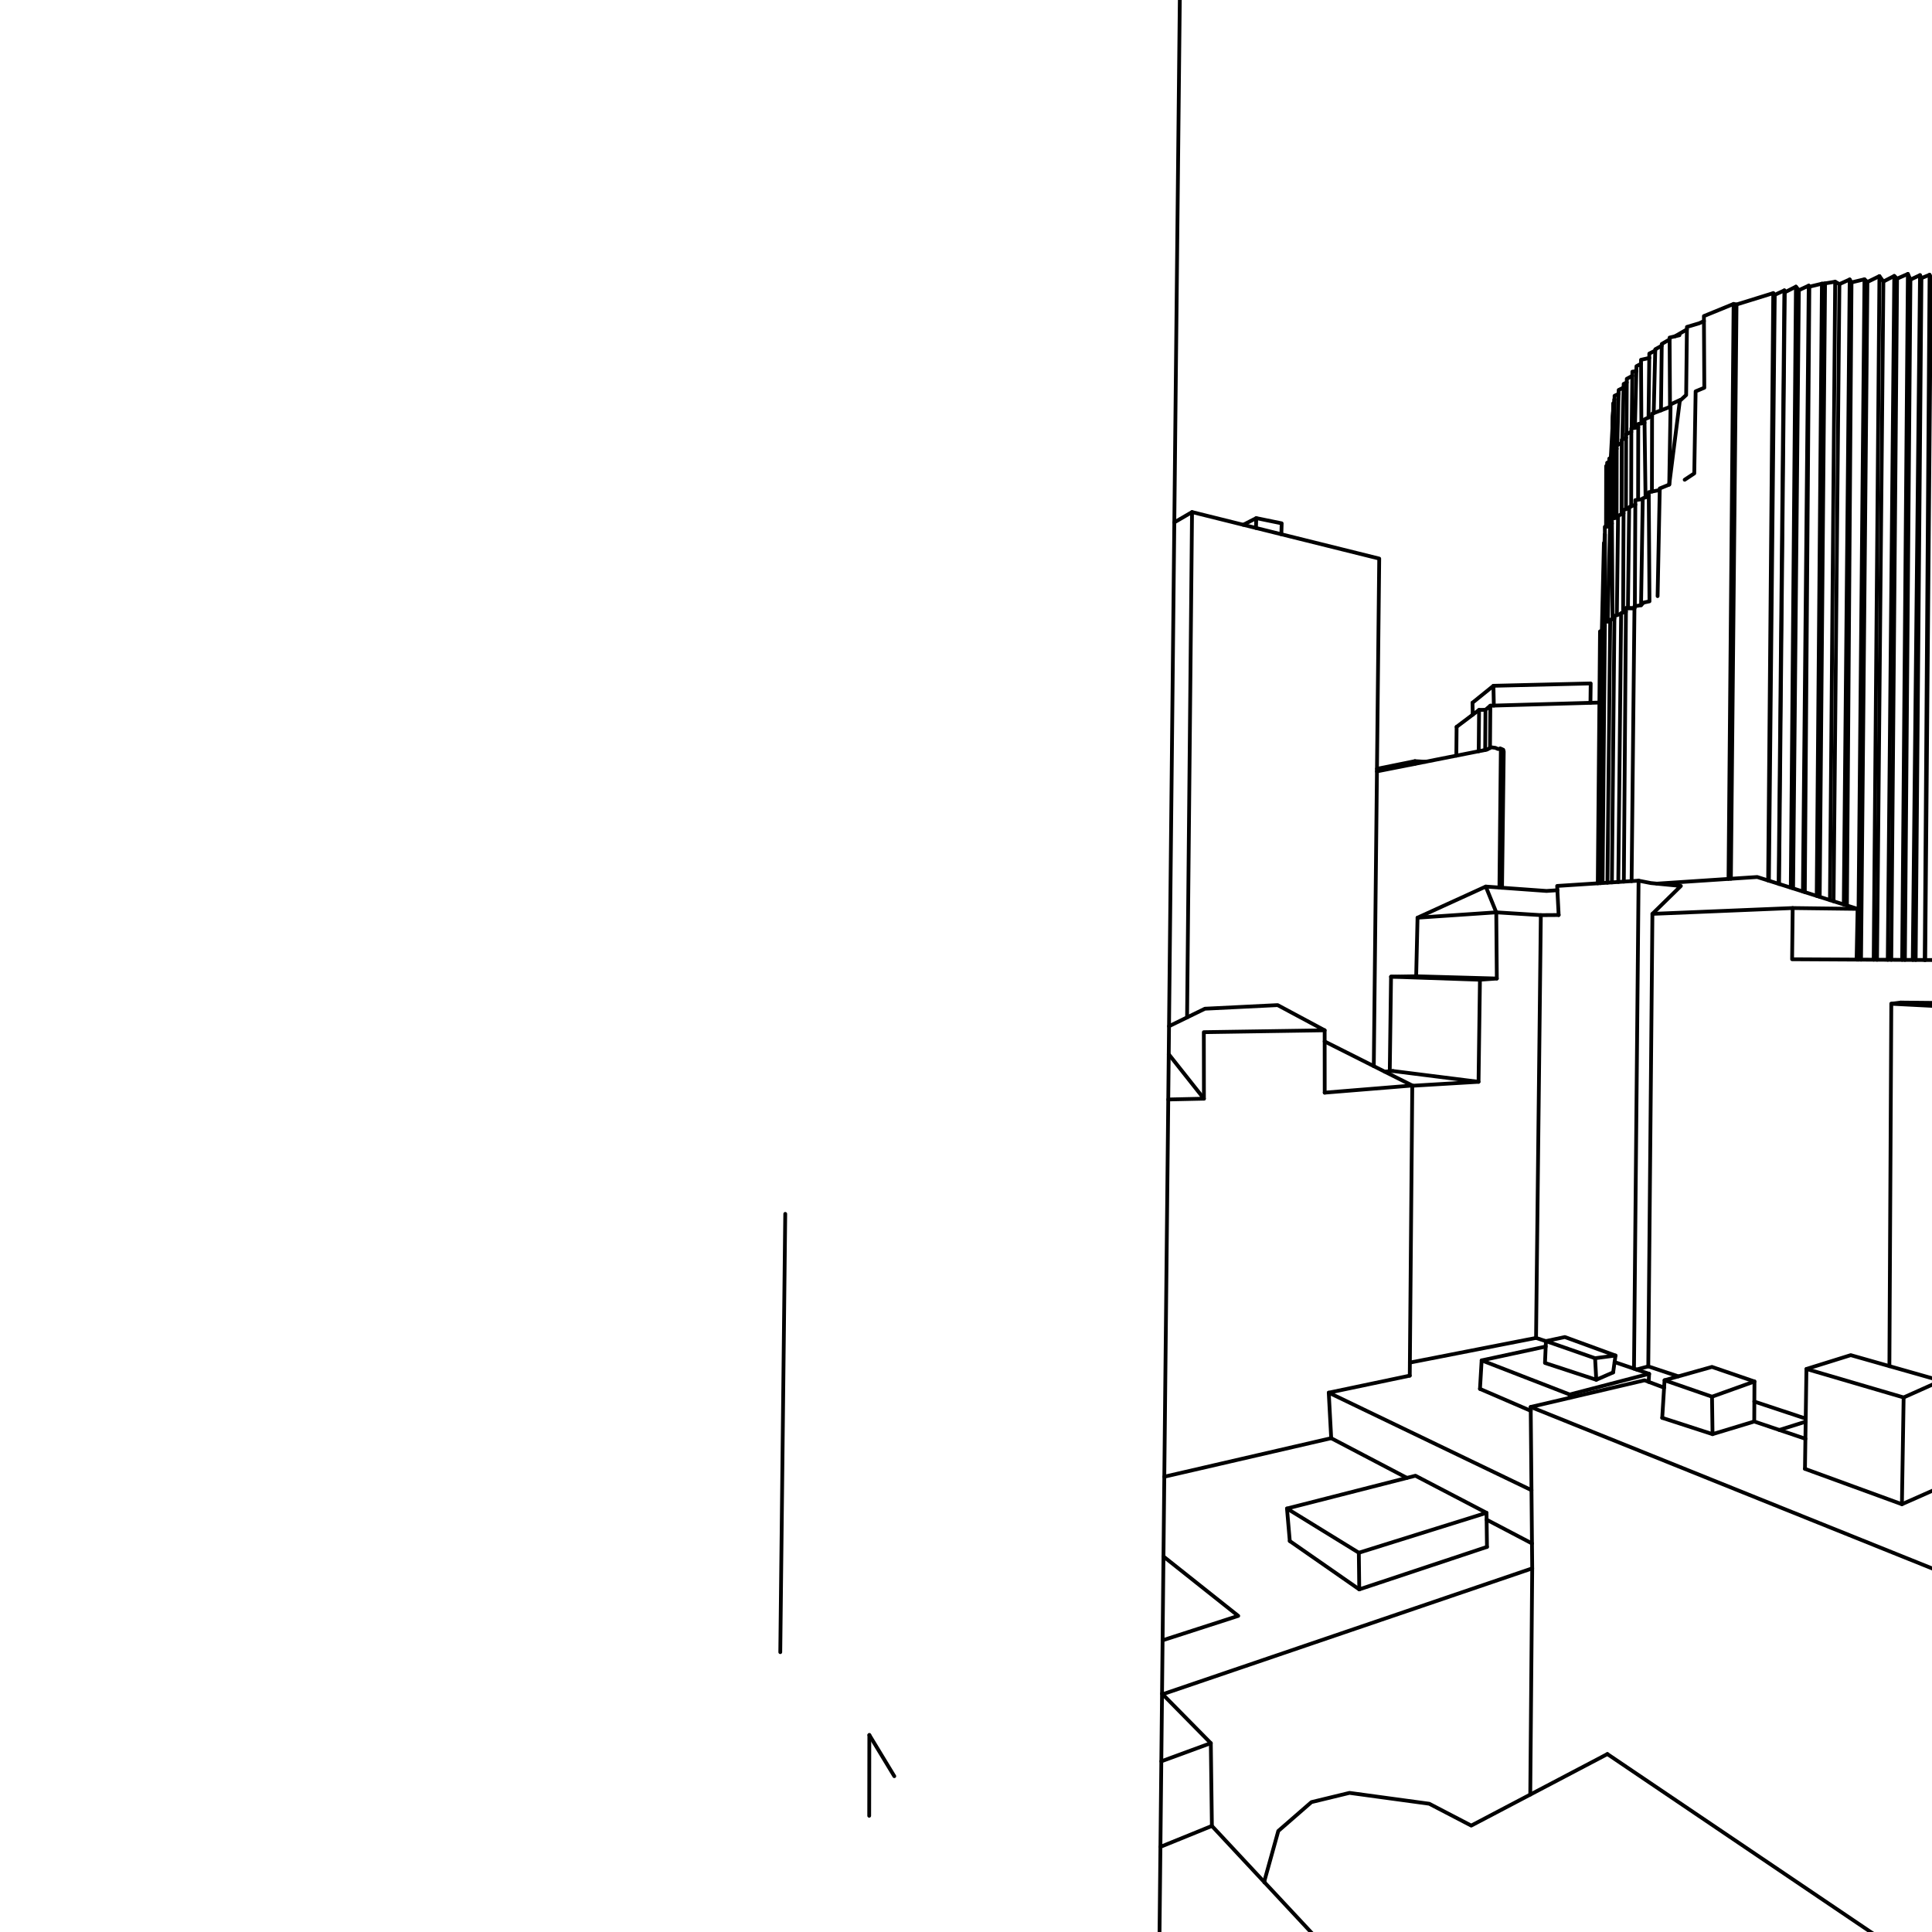 <?xml version='1.0' encoding='ascii'?>
<svg xmlns="http://www.w3.org/2000/svg" version="1.1" width="512" height="512">
    <g id="ViewLayer_LineSet" xmlns:inkscape="http://www.inkscape.org/namespaces/inkscape" inkscape:groupmode="lineset" inkscape:label="ViewLayer_LineSet">
        <g xmlns:inkscape="http://www.inkscape.org/namespaces/inkscape" inkscape:groupmode="layer" id="strokes" inkscape:label="strokes">
            <path fill="none" stroke-width="1.0" stroke-linecap="round" stroke-opacity="1.0" stroke="rgb(0, 0, 0)" stroke-linejoin="round" d=" M 427.501, 363.700 427.817, 361.449 427.823, 361.409 427.885, 360.963 428.129, 359.231 427.912, 359.152 427.537, 359.015 426.654, 358.692 426.054, 358.473 425.390, 358.231 424.750, 357.997 424.315, 357.838 423.574, 357.568 423.546, 357.558 423.097, 357.394 414.702, 354.329 409.694, 355.404 409.692, 355.428 409.629, 356.849 409.434, 361.196 418.936, 364.314 423.027, 365.657 " stroke-name="b_2465_p1b2464" stroke-occlusion=" True True True True True True True True True True True True True True True True True True True True True True " />
            <path fill="none" stroke-width="1.0" stroke-linecap="round" stroke-opacity="1.0" stroke="rgb(0, 0, 0)" stroke-linejoin="round" d=" M 427.501, 363.700 423.027, 365.657 422.848, 362.397 422.713, 359.940 " stroke-name="b_2465_p1b2464" stroke-occlusion=" True True True True " />
            <path fill="none" stroke-width="1.0" stroke-linecap="round" stroke-opacity="1.0" stroke="rgb(0, 0, 0)" stroke-linejoin="round" d=" M 437.907, 242.182 438.884, 241.224 438.944, 241.166 445.448, 234.792 444.366, 234.688 443.488, 234.603 442.527, 234.510 439.083, 234.176 439.019, 234.170 438.966, 234.165 437.484, 234.021 435.702, 233.671 434.586, 233.451 434.241, 233.384 432.610, 233.490 432.388, 233.504 430.663, 233.616 430.662, 233.616 430.332, 233.638 429.393, 233.699 428.864, 233.733 427.733, 233.807 427.174, 233.843 426.782, 233.868 426.750, 233.871 426.619, 233.879 426.120, 233.911 426.097, 233.913 425.985, 233.920 425.441, 233.956 425.376, 233.960 425.000, 233.984 424.782, 233.998 424.760, 234.000 424.699, 234.004 424.137, 234.040 424.128, 234.041 423.916, 234.055 423.823, 234.061 423.786, 234.063 423.554, 234.078 423.428, 234.086 416.521, 234.535 412.664, 234.786 412.722, 235.921 413.061, 242.489 " stroke-name="b_2465_p1b2464" stroke-occlusion=" True True True True True True True True True True True True True True True True True True True True True True True True True True True True True True True True True True True True True True True True True True True True True True " />
            <path fill="none" stroke-width="1.0" stroke-linecap="round" stroke-opacity="1.0" stroke="rgb(0, 0, 0)" stroke-linejoin="round" d=" M 319.054, 291.161 319.038, 281.161 319.025, 273.539 329.024, 273.383 339.023, 273.228 340.324, 273.208 350.323, 273.052 351.048, 273.041 " stroke-name="b_2465_p1b2464" stroke-occlusion=" True True True True True True True True " />
            <path fill="none" stroke-width="1.0" stroke-linecap="round" stroke-opacity="1.0" stroke="rgb(0, 0, 0)" stroke-linejoin="round" d=" M 353.658, 518.726 346.837, 511.413 340.016, 504.101 335.136, 498.870 335.069, 498.798 328.248, 491.485 321.427, 484.173 321.165, 483.892 321.034, 473.893 320.903, 463.894 320.877, 461.953 316.448, 457.459 309.429, 450.337 308.105, 448.993 307.950, 448.836 " stroke-name="b_2465_p1b2464" stroke-occlusion=" True True True True True True True True True True True True True True True " />
            <path fill="none" stroke-width="1.0" stroke-linecap="round" stroke-opacity="1.0" stroke="rgb(0, 0, 0)" stroke-linejoin="round" d=" M 412.722, 235.921 409.830, 236.112 399.856, 235.391 398.053, 235.260 397.727, 235.237 397.363, 235.210 397.230, 235.201 394.588, 235.010 393.746, 234.949 393.309, 235.147 391.532, 235.958 385.562, 238.681 376.463, 242.830 375.662, 243.196 375.428, 253.193 375.299, 258.721 368.640, 258.831 368.505, 268.830 368.370, 278.829 368.301, 283.892 " stroke-name="b_2465_p1b2464" stroke-occlusion=" True True True True True True True True True True True True True True True True True True True True " />
            <path fill="none" stroke-width="1.0" stroke-linecap="round" stroke-opacity="1.0" stroke="rgb(0, 0, 0)" stroke-linejoin="round" d=" M 375.662, 243.196 385.521, 242.527 395.498, 241.849 396.526, 241.780 " stroke-name="b_2465_p1b2464" stroke-occlusion=" True True True True " />
            <path fill="none" stroke-width="1.0" stroke-linecap="round" stroke-opacity="1.0" stroke="rgb(0, 0, 0)" stroke-linejoin="round" d=" M 396.526, 241.780 393.746, 234.949 " stroke-name="b_2465_p1b2464" stroke-occlusion=" True True " />
            <path fill="none" stroke-width="1.0" stroke-linecap="round" stroke-opacity="1.0" stroke="rgb(0, 0, 0)" stroke-linejoin="round" d=" M 308.098, 434.698 317.614, 431.625 327.130, 428.551 328.147, 428.223 320.317, 422.003 318.168, 420.296 310.338, 414.076 308.331, 412.482 " stroke-name="b_2465_p1b2464" stroke-occlusion=" True True True True True True True True " />
            <path fill="none" stroke-width="1.0" stroke-linecap="round" stroke-opacity="1.0" stroke="rgb(0, 0, 0)" stroke-linejoin="round" d=" M 394.063, 409.948 393.969, 402.726 393.945, 400.914 391.617, 399.699 382.752, 395.073 375.105, 391.083 372.856, 391.657 363.167, 394.131 353.478, 396.605 345.486, 398.646 344.492, 398.899 341.066, 399.774 341.807, 408.395 " stroke-name="b_2465_p1b2464" stroke-occlusion=" True True True True True True True True True True True True True " />
            <path fill="none" stroke-width="1.0" stroke-linecap="round" stroke-opacity="1.0" stroke="rgb(0, 0, 0)" stroke-linejoin="round" d=" M 341.807, 408.395 347.443, 412.315 355.652, 418.026 360.220, 421.204 " stroke-name="b_2465_p1b2464" stroke-occlusion=" True True True True " />
            <path fill="none" stroke-width="1.0" stroke-linecap="round" stroke-opacity="1.0" stroke="rgb(0, 0, 0)" stroke-linejoin="round" d=" M 394.063, 409.948 384.574, 413.104 375.085, 416.260 365.596, 419.415 360.220, 421.204 360.101, 411.491 " stroke-name="b_2465_p1b2464" stroke-occlusion=" True True True True True True " />
            <path fill="none" stroke-width="1.0" stroke-linecap="round" stroke-opacity="1.0" stroke="rgb(0, 0, 0)" stroke-linejoin="round" d=" M 478.451, 381.287 471.536, 378.954 464.893, 376.713 464.908, 373.933 464.921, 371.429 464.949, 366.107 457.425, 363.527 456.919, 363.354 453.689, 362.246 444.778, 364.750 441.125, 365.777 441.016, 367.542 441.003, 367.747 440.508, 375.745 " stroke-name="b_2465_p1b2464" stroke-occlusion=" True True True True True True True True True True True True True True " />
            <path fill="none" stroke-width="1.0" stroke-linecap="round" stroke-opacity="1.0" stroke="rgb(0, 0, 0)" stroke-linejoin="round" d=" M 440.508, 375.745 450.022, 378.826 453.840, 380.062 " stroke-name="b_2465_p1b2464" stroke-occlusion=" True True True " />
            <path fill="none" stroke-width="1.0" stroke-linecap="round" stroke-opacity="1.0" stroke="rgb(0, 0, 0)" stroke-linejoin="round" d=" M 464.893, 376.713 455.323, 379.613 453.840, 380.062 453.719, 371.423 453.701, 370.139 " stroke-name="b_2465_p1b2464" stroke-occlusion=" True True True True True " />
            <path fill="none" stroke-width="1.0" stroke-linecap="round" stroke-opacity="1.0" stroke="rgb(0, 0, 0)" stroke-linejoin="round" d=" M 512.083, 365.266 511.764, 365.175 510.924, 364.937 509.292, 364.473 509.269, 364.467 509.262, 364.465 508.964, 364.380 508.601, 364.277 506.921, 363.800 506.745, 363.750 506.670, 363.729 506.635, 363.719 505.750, 363.467 503.931, 362.951 503.224, 362.750 503.195, 362.742 501.430, 362.240 500.709, 362.036 500.292, 361.917 499.254, 361.623 498.122, 361.301 496.436, 360.822 495.657, 360.601 492.201, 359.620 491.416, 359.397 490.466, 359.127 488.574, 359.717 487.481, 360.058 484.751, 360.910 483.918, 361.170 481.155, 362.032 480.386, 362.272 478.724, 362.791 478.577, 372.790 478.531, 375.893 478.530, 375.941 478.518, 376.759 478.451, 381.287 478.333, 389.258 " stroke-name="b_2465_p1b2464" stroke-occlusion=" True True True True True True True True True True True True True True True True True True True True True True True True True True True True True True True True True True True True True True True " />
            <path fill="none" stroke-width="1.0" stroke-linecap="round" stroke-opacity="1.0" stroke="rgb(0, 0, 0)" stroke-linejoin="round" d=" M 504.027, 398.631 513.170, 394.582 514.719, 393.897 " stroke-name="b_2465_p1b2464" stroke-occlusion=" True True True " />
            <path fill="none" stroke-width="1.0" stroke-linecap="round" stroke-opacity="1.0" stroke="rgb(0, 0, 0)" stroke-linejoin="round" d=" M 492.018, 254.305 492.217, 244.307 492.285, 240.861 489.454, 239.963 488.620, 239.698 485.910, 238.838 484.954, 238.534 483.689, 238.133 482.240, 237.672 481.447, 237.421 481.000, 237.279 480.270, 237.047 479.693, 236.864 478.915, 236.617 478.909, 236.615 478.292, 236.419 477.794, 236.261 475.189, 235.434 474.579, 235.240 471.466, 234.252 471.360, 234.218 468.778, 233.399 468.577, 233.335 465.682, 232.416 462.055, 232.656 461.569, 232.688 459.845, 232.802 459.313, 232.837 458.704, 232.878 458.075, 232.919 457.192, 232.978 456.971, 232.992 454.665, 233.145 454.161, 233.178 452.394, 233.295 451.045, 233.385 449.296, 233.500 448.436, 233.557 446.773, 233.667 445.825, 233.730 444.374, 233.826 443.496, 233.884 442.533, 233.948 439.083, 234.176 " stroke-name="b_2465_p1b2464" stroke-occlusion=" True True True True True True True True True True True True True True True True True True True True True True True True True True True True True True True True True True True True True True True True True True True True " />
            <path fill="none" stroke-width="1.0" stroke-linecap="round" stroke-opacity="1.0" stroke="rgb(0, 0, 0)" stroke-linejoin="round" d=" M 475.079, 240.643 480.975, 240.718 483.664, 240.752 492.285, 240.861 " stroke-name="b_2465_p1b2464" stroke-occlusion=" True True True True " />
            <path fill="none" stroke-width="1.0" stroke-linecap="round" stroke-opacity="1.0" stroke="rgb(0, 0, 0)" stroke-linejoin="round" d=" M 425.972, 464.843 417.120, 469.495 408.267, 474.147 405.535, 475.583 396.683, 480.235 389.892, 483.803 381.023, 479.184 378.774, 478.013 368.865, 476.663 358.957, 475.313 357.634, 475.132 347.916, 477.488 347.547, 477.578 340.005, 484.144 338.760, 485.228 336.083, 494.862 335.077, 498.483 335.069, 498.798 " stroke-name="b_2465_p1b2464" stroke-occlusion=" True True True True True True True True True True True True True True True True True True " />
            <path fill="none" stroke-width="1.0" stroke-linecap="round" stroke-opacity="1.0" stroke="rgb(0, 0, 0)" stroke-linejoin="round" d=" M 351.062, 289.564 351.059, 285.563 351.059, 285.271 351.050, 275.995 351.048, 273.041 342.234, 268.317 340.391, 267.329 338.590, 266.364 328.603, 266.859 319.316, 267.320 315.409, 269.225 314.588, 269.625 309.805, 271.957 " stroke-name="b_2465_p1b2464" stroke-occlusion=" True True True True True True True True True True True True True " />
            <path fill="none" stroke-width="1.0" stroke-linecap="round" stroke-opacity="1.0" stroke="rgb(0, 0, 0)" stroke-linejoin="round" d=" M 230.383, 459.798 235.568, 468.349 237.001, 470.712 " stroke-name="b_2465_p1b2464" stroke-occlusion=" True True True " />
            <path fill="none" stroke-width="1.0" stroke-linecap="round" stroke-opacity="1.0" stroke="rgb(0, 0, 0)" stroke-linejoin="round" d=" M 321.165, 483.892 311.902, 487.659 307.524, 489.439 " stroke-name="b_2465_p1b2464" stroke-occlusion=" True True True " />
            <path fill="none" stroke-width="1.0" stroke-linecap="round" stroke-opacity="1.0" stroke="rgb(0, 0, 0)" stroke-linejoin="round" d=" M 341.066, 399.774 349.582, 405.016 350.773, 405.750 357.004, 409.585 360.101, 411.491 369.645, 408.508 379.190, 405.525 383.805, 404.083 393.350, 401.100 393.945, 400.914 " stroke-name="b_2465_p1b2464" stroke-occlusion=" True True True True True True True True True True " />
            <path fill="none" stroke-width="1.0" stroke-linecap="round" stroke-opacity="1.0" stroke="rgb(0, 0, 0)" stroke-linejoin="round" d=" M 373.602, 364.563 373.632, 361.100 373.696, 353.725 373.783, 343.726 373.826, 338.711 373.913, 328.711 373.953, 324.100 374.040, 314.101 374.127, 304.101 374.213, 294.102 374.269, 287.739 374.269, 287.672 369.104, 285.074 368.291, 284.666 366.965, 283.999 364.069, 282.542 355.135, 278.049 351.050, 275.995 " stroke-name="b_2465_p1b2464" stroke-occlusion=" True True True True True True True True True True True True True True True True True True " />
            <path fill="none" stroke-width="1.0" stroke-linecap="round" stroke-opacity="1.0" stroke="rgb(0, 0, 0)" stroke-linejoin="round" d=" M 441.003, 367.747 436.907, 366.203 435.818, 365.793 426.082, 368.074 425.870, 368.124 416.133, 370.405 415.974, 370.442 406.238, 372.724 405.652, 372.861 405.661, 373.876 405.755, 383.875 405.848, 393.875 405.858, 394.911 405.868, 396.035 405.962, 406.034 405.990, 409.028 406.052, 415.639 " stroke-name="b_2465_p1b2464" stroke-occlusion=" True True True True True True True True True True True True True True True True True " />
            <path fill="none" stroke-width="1.0" stroke-linecap="round" stroke-opacity="1.0" stroke="rgb(0, 0, 0)" stroke-linejoin="round" d=" M 441.125, 365.777 450.573, 369.054 453.701, 370.139 463.115, 366.765 464.949, 366.107 " stroke-name="b_2465_p1b2464" stroke-occlusion=" True True True True True " />
            <path fill="none" stroke-width="1.0" stroke-linecap="round" stroke-opacity="1.0" stroke="rgb(0, 0, 0)" stroke-linejoin="round" d=" M 503.733, 265.686 503.458, 265.722 503.449, 265.723 502.506, 265.843 501.573, 265.962 501.322, 265.994 501.216, 266.008 501.163, 276.008 501.111, 286.008 501.058, 296.008 501.016, 303.971 501.014, 304.279 500.961, 314.279 500.908, 324.279 500.901, 325.658 500.848, 335.657 500.804, 343.993 500.801, 344.518 500.749, 354.518 500.713, 361.307 500.709, 362.036 " stroke-name="b_2465_p1b2464" stroke-occlusion=" True True True True True True True True True True True True True True True True True True True True True " />
            <path fill="none" stroke-width="1.0" stroke-linecap="round" stroke-opacity="1.0" stroke="rgb(0, 0, 0)" stroke-linejoin="round" d=" M 501.216, 266.008 503.730, 266.137 504.666, 266.184 505.481, 266.226 507.201, 266.314 507.998, 266.355 509.334, 266.423 509.968, 266.456 509.988, 266.457 510.165, 266.466 511.694, 266.544 512.717, 266.596 " stroke-name="b_2465_p1b2464" stroke-occlusion=" True True True True True True True True True True True True " />
            <path fill="none" stroke-width="1.0" stroke-linecap="round" stroke-opacity="1.0" stroke="rgb(0, 0, 0)" stroke-linejoin="round" d=" M 408.336, 242.521 408.223, 252.520 408.197, 254.826 408.194, 255.088 408.194, 255.098 408.152, 258.782 408.039, 268.781 407.926, 278.781 407.813, 288.780 407.705, 298.268 407.676, 300.822 407.656, 302.609 407.543, 312.608 407.430, 322.608 407.408, 324.579 407.312, 333.019 407.248, 338.673 407.183, 344.449 407.070, 354.449 407.068, 354.563 " stroke-name="b_2465_p1b2464" stroke-occlusion=" True True True True True True True True True True True True True True True True True True True True " />
            <path fill="none" stroke-width="1.0" stroke-linecap="round" stroke-opacity="1.0" stroke="rgb(0, 0, 0)" stroke-linejoin="round" d=" M 413.061, 242.489 408.336, 242.521 398.356, 241.894 397.970, 241.870 397.294, 241.828 397.169, 241.820 396.526, 241.780 396.610, 251.779 396.671, 259.068 396.671, 259.090 396.673, 259.321 " stroke-name="b_2465_p1b2464" stroke-occlusion=" True True True True True True True True True True True " />
            <path fill="none" stroke-width="1.0" stroke-linecap="round" stroke-opacity="1.0" stroke="rgb(0, 0, 0)" stroke-linejoin="round" d=" M 436.810, 362.108 433.703, 362.940 " stroke-name="b_2465_p1b2464" stroke-occlusion=" True True " />
            <path fill="none" stroke-width="1.0" stroke-linecap="round" stroke-opacity="1.0" stroke="rgb(0, 0, 0)" stroke-linejoin="round" d=" M 409.692, 355.428 407.068, 354.563 397.254, 356.481 396.592, 356.611 393.805, 357.156 386.539, 358.576 376.725, 360.495 373.632, 361.100 " stroke-name="b_2465_p1b2464" stroke-occlusion=" True True True True True True True True " />
            <path fill="none" stroke-width="1.0" stroke-linecap="round" stroke-opacity="1.0" stroke="rgb(0, 0, 0)" stroke-linejoin="round" d=" M 409.629, 356.849 405.669, 357.705 396.610, 359.662 396.234, 359.744 396.029, 359.788 392.655, 360.517 392.637, 360.810 392.209, 368.072 " stroke-name="b_2465_p1b2464" stroke-occlusion=" True True True True True True True True " />
            <path fill="none" stroke-width="1.0" stroke-linecap="round" stroke-opacity="1.0" stroke="rgb(0, 0, 0)" stroke-linejoin="round" d=" M 392.209, 368.072 401.391, 372.034 405.661, 373.876 " stroke-name="b_2465_p1b2464" stroke-occlusion=" True True True " />
            <path fill="none" stroke-width="1.0" stroke-linecap="round" stroke-opacity="1.0" stroke="rgb(0, 0, 0)" stroke-linejoin="round" d=" M 352.782, 381.133 361.638, 385.776 370.495, 390.420 372.856, 391.657 " stroke-name="b_2465_p1b2464" stroke-occlusion=" True True True True " />
            <path fill="none" stroke-width="1.0" stroke-linecap="round" stroke-opacity="1.0" stroke="rgb(0, 0, 0)" stroke-linejoin="round" d=" M 503.733, 265.686 504.671, 265.696 505.485, 265.705 507.207, 265.722 508.003, 265.731 509.339, 265.745 509.973, 265.751 509.993, 265.751 510.170, 265.753 511.700, 265.769 512.724, 265.780 " stroke-name="b_2465_p1b2464" stroke-occlusion=" True True True True True True True True True True True " />
            <path fill="none" stroke-width="1.0" stroke-linecap="round" stroke-opacity="1.0" stroke="rgb(0, 0, 0)" stroke-linejoin="round" d=" M 444.778, 364.750 436.810, 362.108 436.902, 352.109 436.930, 348.995 436.973, 344.266 437.010, 340.226 437.102, 330.226 437.150, 324.947 437.241, 314.947 437.317, 306.676 437.320, 306.376 437.362, 301.768 437.453, 291.769 437.545, 281.769 437.636, 271.770 437.728, 261.770 437.789, 255.064 437.790, 254.900 437.882, 244.900 437.907, 242.182 438.874, 242.142 438.934, 242.140 448.925, 241.726 458.917, 241.312 468.908, 240.898 475.079, 240.643 474.967, 250.642 474.927, 254.211 475.009, 254.212 477.622, 254.226 478.159, 254.229 478.955, 254.234 478.960, 254.234 479.550, 254.237 480.124, 254.240 480.874, 254.244 481.304, 254.246 482.095, 254.251 483.533, 254.259 484.821, 254.266 485.764, 254.271 488.482, 254.286 489.349, 254.291 492.018, 254.305 492.405, 254.307 493.193, 254.312 496.547, 254.330 497.433, 254.335 500.276, 254.351 501.208, 254.356 504.096, 254.372 504.780, 254.375 504.814, 254.376 505.579, 254.380 506.904, 254.387 507.311, 254.389 507.669, 254.391 508.097, 254.394 509.433, 254.401 510.055, 254.404 510.073, 254.404 510.196, 254.405 510.250, 254.405 511.791, 254.414 512.546, 254.418 " stroke-name="b_2465_p1b2464" stroke-occlusion=" True True True True True True True True True True True True True True True True True True True True True True True True True True True True True True True True True True True True True True True True True True True True True True True True True True True True True True True True True True True True True True True True True " />
            <path fill="none" stroke-width="1.0" stroke-linecap="round" stroke-opacity="1.0" stroke="rgb(0, 0, 0)" stroke-linejoin="round" d=" M 392.201, 259.638 396.673, 259.321 386.677, 259.040 385.345, 259.003 375.299, 258.721 " stroke-name="b_2465_p1b2464" stroke-occlusion=" True True True True True " />
            <path fill="none" stroke-width="1.0" stroke-linecap="round" stroke-opacity="1.0" stroke="rgb(0, 0, 0)" stroke-linejoin="round" d=" M 428.129, 359.231 427.908, 359.259 427.533, 359.308 426.677, 359.421 426.058, 359.502 425.190, 359.615 424.272, 359.736 422.713, 359.940 413.270, 356.650 412.228, 356.287 409.694, 355.404 " stroke-name="b_2465_p1b2464" stroke-occlusion=" True True True True True True True True True True True " />
            <path fill="none" stroke-width="1.0" stroke-linecap="round" stroke-opacity="1.0" stroke="rgb(0, 0, 0)" stroke-linejoin="round" d=" M 308.105, 448.993 317.571, 445.770 327.037, 442.546 328.052, 442.201 337.518, 438.977 346.985, 435.753 356.451, 432.530 365.917, 429.306 375.383, 426.083 384.849, 422.859 394.316, 419.635 403.782, 416.412 406.052, 415.639 405.965, 425.638 405.879, 435.638 405.793, 445.638 405.707, 455.637 405.620, 465.637 405.535, 475.583 " stroke-name="b_2465_p1b2464" stroke-occlusion=" True True True True True True True True True True True True True True True True True True True " />
            <path fill="none" stroke-width="1.0" stroke-linecap="round" stroke-opacity="1.0" stroke="rgb(0, 0, 0)" stroke-linejoin="round" d=" M 504.483, 370.340 504.359, 378.068 504.197, 388.067 504.036, 398.066 504.027, 398.631 503.038, 398.271 500.522, 397.353 491.128, 393.926 481.734, 390.498 478.333, 389.258 " stroke-name="b_2465_p1b2464" stroke-occlusion=" True True True True True True True True True True " />
            <path fill="none" stroke-width="1.0" stroke-linecap="round" stroke-opacity="1.0" stroke="rgb(0, 0, 0)" stroke-linejoin="round" d=" M 392.655, 360.517 394.016, 361.044 403.340, 364.658 405.193, 365.376 414.517, 368.989 415.987, 369.558 " stroke-name="b_2465_p1b2464" stroke-occlusion=" True True True True True True " />
            <path fill="none" stroke-width="1.0" stroke-linecap="round" stroke-opacity="1.0" stroke="rgb(0, 0, 0)" stroke-linejoin="round" d=" M 415.974, 370.442 415.987, 369.558 424.006, 367.469 433.683, 364.948 434.324, 364.781 437.038, 364.074 " stroke-name="b_2465_p1b2464" stroke-occlusion=" True True True True True True " />
            <path fill="none" stroke-width="1.0" stroke-linecap="round" stroke-opacity="1.0" stroke="rgb(0, 0, 0)" stroke-linejoin="round" d=" M 335.077, 498.483 335.136, 498.870 " stroke-name="b_2465_p1b2464" stroke-occlusion=" True True " />
            <path fill="none" stroke-width="1.0" stroke-linecap="round" stroke-opacity="1.0" stroke="rgb(0, 0, 0)" stroke-linejoin="round" d=" M 436.907, 366.203 436.919, 365.995 437.038, 364.074 433.703, 362.940 433.024, 362.709 431.453, 362.176 431.303, 362.125 429.596, 361.545 429.125, 361.385 427.885, 360.963 " stroke-name="b_2465_p1b2464" stroke-occlusion=" True True True True True True True True True True " />
            <path fill="none" stroke-width="1.0" stroke-linecap="round" stroke-opacity="1.0" stroke="rgb(0, 0, 0)" stroke-linejoin="round" d=" M 368.640, 258.831 378.634, 259.174 385.341, 259.403 392.201, 259.638 392.063, 269.637 391.925, 279.636 391.828, 286.688 " stroke-name="b_2465_p1b2464" stroke-occlusion=" True True True True True True True " />
            <path fill="none" stroke-width="1.0" stroke-linecap="round" stroke-opacity="1.0" stroke="rgb(0, 0, 0)" stroke-linejoin="round" d=" M 352.133, 369.073 352.181, 369.969 352.595, 377.666 352.782, 381.133 343.038, 383.383 333.295, 385.633 323.551, 387.883 313.807, 390.133 308.553, 391.346 " stroke-name="b_2465_p1b2464" stroke-occlusion=" True True True True True True True True True " />
            <path fill="none" stroke-width="1.0" stroke-linecap="round" stroke-opacity="1.0" stroke="rgb(0, 0, 0)" stroke-linejoin="round" d=" M 373.602, 364.563 363.815, 366.619 363.167, 366.755 353.381, 368.811 352.133, 369.073 361.145, 373.407 362.852, 374.228 371.864, 378.563 380.876, 382.897 389.888, 387.231 398.900, 391.565 405.858, 394.911 " stroke-name="b_2465_p1b2464" stroke-occlusion=" True True True True True True True True True True True True " />
            <path fill="none" stroke-width="1.0" stroke-linecap="round" stroke-opacity="1.0" stroke="rgb(0, 0, 0)" stroke-linejoin="round" d=" M 369.115, 283.827 368.301, 283.892 366.965, 283.999 " stroke-name="b_2465_p1b2464" stroke-occlusion=" True True True " />
            <path fill="none" stroke-width="1.0" stroke-linecap="round" stroke-opacity="1.0" stroke="rgb(0, 0, 0)" stroke-linejoin="round" d=" M 512.847, 366.598 509.265, 368.200 509.235, 368.214 504.483, 370.340 503.186, 369.960 500.671, 369.223 491.075, 366.410 481.478, 363.598 478.724, 362.791 " stroke-name="b_2465_p1b2464" stroke-occlusion=" True True True True True True True True True " />
            <path fill="none" stroke-width="1.0" stroke-linecap="round" stroke-opacity="1.0" stroke="rgb(0, 0, 0)" stroke-linejoin="round" d=" M 351.062, 289.564 361.029, 288.751 364.005, 288.509 368.244, 288.163 369.077, 288.095 369.903, 288.028 374.269, 287.672 " stroke-name="b_2465_p1b2464" stroke-occlusion=" True True True True True True True " />
            <path fill="none" stroke-width="1.0" stroke-linecap="round" stroke-opacity="1.0" stroke="rgb(0, 0, 0)" stroke-linejoin="round" d=" M 374.269, 287.739 384.251, 287.141 385.046, 287.094 391.828, 286.688 385.060, 285.835 375.138, 284.585 369.115, 283.827 " stroke-name="b_2465_p1b2464" stroke-occlusion=" True True True True True True True " />
            <path fill="none" stroke-width="1.0" stroke-linecap="round" stroke-opacity="1.0" stroke="rgb(0, 0, 0)" stroke-linejoin="round" d=" M 339.572, 141.585 339.658, 138.688 332.921, 137.307 329.474, 139.076 " stroke-name="b_2418_p1b2417" stroke-occlusion=" True True True True " />
            <path fill="none" stroke-width="1.0" stroke-linecap="round" stroke-opacity="1.0" stroke="rgb(0, 0, 0)" stroke-linejoin="round" d=" M 315.900, 135.703 315.853, 140.520 315.755, 150.520 315.729, 153.217 315.631, 163.216 315.533, 173.216 315.435, 183.215 315.337, 193.215 315.238, 203.214 315.141, 213.214 315.042, 223.213 314.944, 233.213 314.846, 243.212 314.748, 253.212 314.650, 263.211 314.588, 269.625 " stroke-name="b_2418_p1b2417" stroke-occlusion=" True True True True True True True True True True True True True True True True " />
            <path fill="none" stroke-width="1.0" stroke-linecap="round" stroke-opacity="1.0" stroke="rgb(0, 0, 0)" stroke-linejoin="round" d=" M 364.069, 282.542 364.176, 272.543 364.283, 262.543 364.390, 252.544 364.497, 242.544 364.604, 232.545 364.711, 222.546 364.820, 212.374 364.826, 211.788 364.839, 210.542 364.842, 210.258 364.843, 210.209 364.843, 210.209 364.843, 210.180 364.862, 208.434 364.868, 207.914 364.881, 206.671 364.891, 205.771 364.894, 205.488 364.902, 204.677 364.902, 204.671 364.905, 204.417 364.912, 203.750 365.019, 193.751 365.126, 183.751 365.233, 173.752 365.340, 163.753 365.447, 153.753 365.509, 148.030 355.804, 145.619 346.099, 143.207 339.572, 141.585 335.902, 140.673 332.845, 139.913 329.474, 139.076 319.769, 136.664 315.900, 135.703 311.206, 138.440 " stroke-name="b_2418_p1b2417" stroke-occlusion=" True True True True True True True True True True True True True True True True True True True True True True True True True True True True True True True True True True True True True True " />
            <path fill="none" stroke-width="1.0" stroke-linecap="round" stroke-opacity="1.0" stroke="rgb(0, 0, 0)" stroke-linejoin="round" d=" M 397.743, 198.466 397.568, 198.471 396.955, 198.486 396.304, 198.191 395.169, 198.043 394.868, 198.210 394.070, 198.652 393.587, 198.748 391.871, 199.087 385.941, 200.259 377.748, 201.879 375.003, 202.421 365.193, 204.360 364.905, 204.417 " stroke-name="b_2384_p1b2383" stroke-occlusion=" True True True True True True True True True True True True True True " />
            <path fill="none" stroke-width="1.0" stroke-linecap="round" stroke-opacity="1.0" stroke="rgb(0, 0, 0)" stroke-linejoin="round" d=" M 398.053, 235.260 398.178, 225.261 398.304, 215.262 398.429, 205.263 398.506, 199.157 398.344, 198.719 397.895, 198.530 " stroke-name="b_2384_p1b2383" stroke-occlusion=" True True True True True True True " />
            <path fill="none" stroke-width="1.0" stroke-linecap="round" stroke-opacity="1.0" stroke="rgb(0, 0, 0)" stroke-linejoin="round" d=" M 397.363, 235.210 397.466, 225.211 397.569, 215.211 397.673, 205.212 397.731, 199.605 397.739, 198.825 397.741, 198.618 397.743, 198.466 398.217, 198.677 397.895, 198.530 397.569, 198.382 397.568, 198.471 " stroke-name="b_2384_p1b2383" stroke-occlusion=" True True True True True True True True True True True True " />
            <path fill="none" stroke-width="1.0" stroke-linecap="round" stroke-opacity="1.0" stroke="rgb(0, 0, 0)" stroke-linejoin="round" d=" M 397.743, 198.466 397.569, 198.382 " stroke-name="b_2384_p1b2383" stroke-occlusion=" True True " />
            <path fill="none" stroke-width="1.0" stroke-linecap="round" stroke-opacity="1.0" stroke="rgb(0, 0, 0)" stroke-linejoin="round" d=" M 398.344, 198.719 398.217, 198.677 398.083, 208.676 397.949, 218.675 397.815, 228.674 397.727, 235.237 " stroke-name="b_2384_p1b2383" stroke-occlusion=" True True True True True True " />
            <path fill="none" stroke-width="1.0" stroke-linecap="round" stroke-opacity="1.0" stroke="rgb(0, 0, 0)" stroke-linejoin="round" d=" M 377.748, 201.879 374.965, 201.713 365.164, 203.699 364.912, 203.750 " stroke-name="b_2384_p1b2383" stroke-occlusion=" True True True True " />
            <path fill="none" stroke-width="1.0" stroke-linecap="round" stroke-opacity="1.0" stroke="rgb(0, 0, 0)" stroke-linejoin="round" d=" M 425.910, 123.388 425.647, 123.501 425.627, 133.501 425.614, 139.573 " stroke-name="b_2383_p1b2382" stroke-occlusion=" True True True True " />
            <path fill="none" stroke-width="1.0" stroke-linecap="round" stroke-opacity="1.0" stroke="rgb(0, 0, 0)" stroke-linejoin="round" d=" M 445.074, 88.845 443.865, 89.132 442.463, 89.466 442.466, 89.942 442.524, 99.942 442.570, 107.835 " stroke-name="b_2383_p1b2382" stroke-occlusion=" True True True True True True " />
            <path fill="none" stroke-width="1.0" stroke-linecap="round" stroke-opacity="1.0" stroke="rgb(0, 0, 0)" stroke-linejoin="round" d=" M 428.943, 104.374 427.872, 104.891 427.878, 105.835 427.879, 106.053 427.884, 106.731 427.888, 107.329 427.890, 107.689 427.910, 110.730 427.917, 111.864 427.921, 112.382 427.964, 119.151 " stroke-name="b_2383_p1b2382" stroke-occlusion=" True True True True True True True True True True True " />
            <path fill="none" stroke-width="1.0" stroke-linecap="round" stroke-opacity="1.0" stroke="rgb(0, 0, 0)" stroke-linejoin="round" d=" M 427.878, 105.835 427.785, 105.885 427.763, 106.780 427.753, 107.173 427.738, 107.769 427.670, 110.550 427.634, 112.009 427.628, 112.251 427.521, 116.640 427.434, 120.188 " stroke-name="b_2383_p1b2382" stroke-occlusion=" True True True True True True True True True True " />
            <path fill="none" stroke-width="1.0" stroke-linecap="round" stroke-opacity="1.0" stroke="rgb(0, 0, 0)" stroke-linejoin="round" d=" M 427.763, 106.780 427.505, 106.884 427.477, 109.138 427.461, 110.393 427.457, 110.687 427.440, 112.109 427.439, 112.166 427.400, 115.286 427.339, 120.235 " stroke-name="b_2383_p1b2382" stroke-occlusion=" True True True True True True True True True " />
            <path fill="none" stroke-width="1.0" stroke-linecap="round" stroke-opacity="1.0" stroke="rgb(0, 0, 0)" stroke-linejoin="round" d=" M 427.477, 109.138 427.354, 110.313 427.317, 113.257 " stroke-name="b_2383_p1b2382" stroke-occlusion=" True True True " />
            <path fill="none" stroke-width="1.0" stroke-linecap="round" stroke-opacity="1.0" stroke="rgb(0, 0, 0)" stroke-linejoin="round" d=" M 511.363, 72.826 509.197, 73.703 508.824, 72.919 506.280, 74.103 505.606, 72.595 502.745, 73.846 502.002, 73.128 499.116, 74.615 498.064, 73.179 494.883, 74.726 494.103, 74.017 490.668, 74.838 490.188, 74.066 487.463, 75.296 486.338, 74.655 483.658, 75.103 482.826, 75.177 479.493, 75.984 479.333, 75.695 476.714, 76.903 475.940, 75.970 472.980, 77.472 472.878, 76.950 470.327, 78.138 469.931, 77.679 460.380, 80.641 460.195, 80.698 459.426, 80.544 451.553, 83.763 451.561, 85.085 451.561, 85.095 451.612, 93.943 451.629, 96.967 451.630, 97.175 451.648, 100.284 451.662, 102.752 449.360, 103.713 449.194, 113.712 449.178, 114.707 449.012, 124.706 449.000, 125.455 447.605, 126.380 447.101, 126.714 446.458, 127.141 " stroke-name="b_2383_p1b2382" stroke-occlusion=" True True True True True True True True True True True True True True True True True True True True True True True True True True True True True True True True True True True True True True True True True True True True " />
            <path fill="none" stroke-width="1.0" stroke-linecap="round" stroke-opacity="1.0" stroke="rgb(0, 0, 0)" stroke-linejoin="round" d=" M 442.466, 89.942 440.381, 91.162 440.375, 91.619 440.258, 101.619 440.175, 108.749 " stroke-name="b_2383_p1b2382" stroke-occlusion=" True True True True True " />
            <path fill="none" stroke-width="1.0" stroke-linecap="round" stroke-opacity="1.0" stroke="rgb(0, 0, 0)" stroke-linejoin="round" d=" M 440.375, 91.619 438.666, 92.559 438.657, 92.911 438.410, 102.908 438.248, 109.483 " stroke-name="b_2383_p1b2382" stroke-occlusion=" True True True True True " />
            <path fill="none" stroke-width="1.0" stroke-linecap="round" stroke-opacity="1.0" stroke="rgb(0, 0, 0)" stroke-linejoin="round" d=" M 438.657, 92.911 437.084, 93.701 437.070, 94.862 436.947, 104.861 436.877, 110.646 " stroke-name="b_2383_p1b2382" stroke-occlusion=" True True True True True " />
            <path fill="none" stroke-width="1.0" stroke-linecap="round" stroke-opacity="1.0" stroke="rgb(0, 0, 0)" stroke-linejoin="round" d=" M 434.892, 96.390 433.676, 97.053 433.644, 98.352 433.398, 108.349 433.283, 112.996 433.274, 113.380 " stroke-name="b_2383_p1b2382" stroke-occlusion=" True True True True True True " />
            <path fill="none" stroke-width="1.0" stroke-linecap="round" stroke-opacity="1.0" stroke="rgb(0, 0, 0)" stroke-linejoin="round" d=" M 432.582, 99.599 431.119, 100.389 431.113, 101.341 431.054, 111.340 431.043, 113.280 431.032, 115.036 " stroke-name="b_2383_p1b2382" stroke-occlusion=" True True True True True True " />
            <path fill="none" stroke-width="1.0" stroke-linecap="round" stroke-opacity="1.0" stroke="rgb(0, 0, 0)" stroke-linejoin="round" d=" M 433.644, 98.352 432.595, 98.494 432.582, 99.599 432.460, 109.598 432.412, 113.538 " stroke-name="b_2383_p1b2382" stroke-occlusion=" True True True True True " />
            <path fill="none" stroke-width="1.0" stroke-linecap="round" stroke-opacity="1.0" stroke="rgb(0, 0, 0)" stroke-linejoin="round" d=" M 431.113, 101.341 430.289, 101.743 430.265, 102.714 430.019, 112.711 430.005, 113.314 429.926, 116.494 " stroke-name="b_2383_p1b2382" stroke-occlusion=" True True True True True True " />
            <path fill="none" stroke-width="1.0" stroke-linecap="round" stroke-opacity="1.0" stroke="rgb(0, 0, 0)" stroke-linejoin="round" d=" M 430.265, 102.714 428.968, 103.344 428.943, 104.374 428.771, 111.376 428.770, 111.426 428.737, 112.747 428.638, 116.753 428.609, 117.951 " stroke-name="b_2383_p1b2382" stroke-occlusion=" True True True True True True True True " />
            <path fill="none" stroke-width="1.0" stroke-linecap="round" stroke-opacity="1.0" stroke="rgb(0, 0, 0)" stroke-linejoin="round" d=" M 439.846, 129.866 439.809, 129.874 438.199, 130.188 438.194, 130.189 437.775, 130.271 437.604, 130.304 437.403, 130.344 436.933, 130.435 436.933, 130.517 436.938, 131.265 436.940, 131.438 436.942, 131.862 437.010, 141.862 437.077, 151.861 437.128, 159.359 435.656, 159.676 435.574, 159.693 434.896, 160.387 " stroke-name="b_2383_p1b2382" stroke-occlusion=" True True True True True True True True True True True True True True True True True True " />
            <path fill="none" stroke-width="1.0" stroke-linecap="round" stroke-opacity="1.0" stroke="rgb(0, 0, 0)" stroke-linejoin="round" d=" M 435.342, 132.260 434.657, 132.356 434.115, 132.432 433.939, 132.457 433.383, 132.535 433.378, 133.741 433.376, 134.009 433.330, 144.009 433.283, 154.009 433.251, 160.654 " stroke-name="b_2383_p1b2382" stroke-occlusion=" True True True True True True True True True True " />
            <path fill="none" stroke-width="1.0" stroke-linecap="round" stroke-opacity="1.0" stroke="rgb(0, 0, 0)" stroke-linejoin="round" d=" M 428.795, 137.160 428.532, 137.194 428.409, 137.210 427.811, 137.289 427.726, 137.300 427.693, 137.304 427.360, 137.348 427.278, 137.359 427.217, 137.367 427.170, 137.373 427.179, 138.749 427.181, 139.097 427.183, 139.321 427.183, 139.374 427.189, 140.201 427.190, 140.433 427.194, 140.994 427.197, 141.525 427.198, 141.646 427.202, 142.322 427.203, 142.351 427.222, 145.338 427.225, 145.699 427.290, 155.699 427.318, 160.018 427.345, 164.049 " stroke-name="b_2383_p1b2382" stroke-occlusion=" True True True True True True True True True True True True True True True True True True True True True True True True True True " />
            <path fill="none" stroke-width="1.0" stroke-linecap="round" stroke-opacity="1.0" stroke="rgb(0, 0, 0)" stroke-linejoin="round" d=" M 426.669, 139.439 426.578, 139.451 426.544, 139.455 426.445, 139.468 425.878, 139.539 425.665, 139.566 425.614, 139.573 425.297, 139.613 425.310, 141.651 425.310, 141.713 425.311, 141.764 425.324, 143.787 425.326, 144.121 425.327, 144.197 425.393, 154.197 425.409, 156.588 425.462, 164.703 " stroke-name="b_2383_p1b2382" stroke-occlusion=" True True True True True True True True True True True True True True True True True " />
            <path fill="none" stroke-width="1.0" stroke-linecap="round" stroke-opacity="1.0" stroke="rgb(0, 0, 0)" stroke-linejoin="round" d=" M 425.310, 141.651 425.260, 141.668 425.209, 143.826 425.205, 144.013 424.969, 154.010 424.794, 161.392 424.657, 167.190 " stroke-name="b_2383_p1b2382" stroke-occlusion=" True True True True True True True " />
            <path fill="none" stroke-width="1.0" stroke-linecap="round" stroke-opacity="1.0" stroke="rgb(0, 0, 0)" stroke-linejoin="round" d=" M 427.846, 119.985 427.484, 120.163 427.434, 120.188 427.432, 120.189 427.339, 120.235 427.230, 120.288 427.061, 120.371 427.059, 121.228 427.058, 121.765 427.058, 122.074 427.056, 122.760 427.056, 122.896 427.054, 123.904 427.051, 125.082 427.050, 125.833 427.048, 126.763 427.047, 127.123 427.026, 137.123 427.023, 138.809 " stroke-name="b_2383_p1b2382" stroke-occlusion=" True True True True True True True True True True True True True True True True True True True " />
            <path fill="none" stroke-width="1.0" stroke-linecap="round" stroke-opacity="1.0" stroke="rgb(0, 0, 0)" stroke-linejoin="round" d=" M 430.931, 115.994 430.526, 116.195 430.111, 116.402 429.926, 116.494 429.780, 116.567 429.778, 117.370 429.777, 118.190 429.777, 118.256 429.775, 119.155 429.754, 129.155 429.740, 136.262 " stroke-name="b_2383_p1b2382" stroke-occlusion=" True True True True True True True True True True True " />
            <path fill="none" stroke-width="1.0" stroke-linecap="round" stroke-opacity="1.0" stroke="rgb(0, 0, 0)" stroke-linejoin="round" d=" M 435.819, 112.045 434.985, 112.200 434.527, 112.285 434.156, 112.353 434.154, 113.219 434.153, 113.850 434.152, 114.133 434.151, 114.768 434.150, 115.091 434.130, 125.091 434.121, 129.569 434.118, 130.940 434.115, 132.432 " stroke-name="b_2383_p1b2382" stroke-occlusion=" True True True True True True True True True True True True True " />
            <path fill="none" stroke-width="1.0" stroke-linecap="round" stroke-opacity="1.0" stroke="rgb(0, 0, 0)" stroke-linejoin="round" d=" M 437.815, 110.210 437.401, 110.402 436.877, 110.646 435.908, 111.096 435.807, 111.143 435.819, 112.045 435.828, 112.680 435.839, 113.487 435.840, 113.543 435.850, 114.348 435.986, 124.347 436.064, 130.149 436.070, 130.591 436.086, 131.784 " stroke-name="b_2383_p1b2382" stroke-occlusion=" True True True True True True True True True True True True True True " />
            <path fill="none" stroke-width="1.0" stroke-linecap="round" stroke-opacity="1.0" stroke="rgb(0, 0, 0)" stroke-linejoin="round" d=" M 445.166, 106.233 445.269, 105.981 442.766, 107.149 442.724, 107.168 442.570, 107.835 441.002, 108.433 440.175, 108.749 439.057, 109.175 438.248, 109.483 437.817, 109.647 437.815, 110.210 437.813, 111.375 437.807, 114.194 437.802, 117.065 437.782, 127.065 437.775, 130.271 " stroke-name="b_2383_p1b2382" stroke-occlusion=" True True True True True True True True True True True True True True True True " />
            <path fill="none" stroke-width="1.0" stroke-linecap="round" stroke-opacity="1.0" stroke="rgb(0, 0, 0)" stroke-linejoin="round" d=" M 442.364, 128.423 442.534, 118.425 442.706, 108.240 442.714, 107.736 442.724, 107.168 " stroke-name="b_2383_p1b2382" stroke-occlusion=" True True True True True " />
            <path fill="none" stroke-width="1.0" stroke-linecap="round" stroke-opacity="1.0" stroke="rgb(0, 0, 0)" stroke-linejoin="round" d=" M 511.721, 73.610 511.636, 83.609 511.552, 93.609 511.468, 103.609 511.383, 113.608 511.299, 123.608 511.215, 133.608 511.130, 143.607 511.046, 153.607 510.962, 163.606 510.878, 173.606 510.793, 183.606 510.709, 193.605 510.625, 203.605 510.537, 214.047 510.452, 224.046 510.368, 234.046 510.284, 244.046 510.196, 254.405 " stroke-name="b_2383_p1b2382" stroke-occlusion=" True True True True True True True True True True True True True True True True True True True " />
            <path fill="none" stroke-width="1.0" stroke-linecap="round" stroke-opacity="1.0" stroke="rgb(0, 0, 0)" stroke-linejoin="round" d=" M 479.333, 75.695 479.262, 83.159 479.230, 86.455 479.134, 96.455 479.039, 106.454 478.943, 116.454 478.847, 126.453 478.751, 136.453 478.655, 146.452 478.559, 156.452 478.463, 166.451 478.368, 176.451 478.272, 186.450 478.176, 196.450 478.080, 206.450 477.984, 216.449 477.888, 226.449 477.794, 236.261 " stroke-name="b_2383_p1b2382" stroke-occlusion=" True True True True True True True True True True True True True True True True True True " />
            <path fill="none" stroke-width="1.0" stroke-linecap="round" stroke-opacity="1.0" stroke="rgb(0, 0, 0)" stroke-linejoin="round" d=" M 508.824, 72.919 508.718, 82.919 508.613, 92.918 508.507, 102.918 508.401, 112.917 508.295, 122.917 508.189, 132.916 508.084, 142.915 507.978, 152.915 507.872, 162.914 507.766, 172.914 507.660, 182.913 507.555, 192.913 507.449, 202.912 507.343, 212.912 507.237, 222.911 507.131, 232.910 507.025, 242.910 506.904, 254.387 " stroke-name="b_2383_p1b2382" stroke-occlusion=" True True True True True True True True True True True True True True True True True True True " />
            <path fill="none" stroke-width="1.0" stroke-linecap="round" stroke-opacity="1.0" stroke="rgb(0, 0, 0)" stroke-linejoin="round" d=" M 509.197, 73.703 509.112, 83.703 509.027, 93.702 509.006, 96.211 508.922, 106.211 508.837, 116.210 508.753, 126.210 508.668, 136.210 508.584, 146.209 508.499, 156.209 508.415, 166.209 508.330, 176.208 508.246, 186.208 508.161, 196.208 508.076, 206.207 507.992, 216.207 507.907, 226.207 507.823, 236.206 507.738, 246.206 507.669, 254.391 " stroke-name="b_2383_p1b2382" stroke-occlusion=" True True True True True True True True True True True True True True True True True True True True " />
            <path fill="none" stroke-width="1.0" stroke-linecap="round" stroke-opacity="1.0" stroke="rgb(0, 0, 0)" stroke-linejoin="round" d=" M 479.493, 75.984 479.440, 83.089 479.415, 86.384 479.341, 96.384 479.266, 106.384 479.191, 116.384 479.116, 126.383 479.041, 136.383 478.966, 146.383 478.891, 156.383 478.816, 166.382 478.742, 176.382 478.667, 186.382 478.592, 196.381 478.517, 206.381 478.442, 216.381 478.367, 226.381 478.292, 236.419 " stroke-name="b_2383_p1b2382" stroke-occlusion=" True True True True True True True True True True True True True True True True True True " />
            <path fill="none" stroke-width="1.0" stroke-linecap="round" stroke-opacity="1.0" stroke="rgb(0, 0, 0)" stroke-linejoin="round" d=" M 482.826, 75.177 482.770, 81.791 482.741, 85.118 482.656, 95.117 482.571, 105.117 482.556, 106.933 482.471, 116.932 482.386, 126.932 482.301, 136.931 482.216, 146.931 482.131, 156.931 482.046, 166.930 481.961, 176.930 481.876, 186.930 481.791, 196.929 481.706, 206.929 481.621, 216.929 481.536, 226.928 481.447, 237.421 " stroke-name="b_2383_p1b2382" stroke-occlusion=" True True True True True True True True True True True True True True True True True True True " />
            <path fill="none" stroke-width="1.0" stroke-linecap="round" stroke-opacity="1.0" stroke="rgb(0, 0, 0)" stroke-linejoin="round" d=" M 505.606, 72.595 505.523, 82.595 505.440, 92.594 505.357, 102.594 505.274, 112.594 505.191, 122.593 505.108, 132.593 505.025, 142.593 504.942, 152.592 504.859, 162.592 504.776, 172.592 504.692, 182.591 504.609, 192.591 504.526, 202.591 504.443, 212.590 504.360, 222.590 504.277, 232.589 504.194, 242.589 504.096, 254.372 " stroke-name="b_2383_p1b2382" stroke-occlusion=" True True True True True True True True True True True True True True True True True True True " />
            <path fill="none" stroke-width="1.0" stroke-linecap="round" stroke-opacity="1.0" stroke="rgb(0, 0, 0)" stroke-linejoin="round" d=" M 506.280, 74.103 506.199, 84.103 506.118, 94.103 506.036, 104.102 505.955, 114.102 505.874, 124.102 505.792, 134.101 505.711, 144.101 505.630, 154.101 505.548, 164.100 505.467, 174.100 505.386, 184.100 505.304, 194.099 505.223, 204.099 505.142, 214.099 505.060, 224.098 504.998, 231.734 504.917, 241.734 504.835, 251.733 504.814, 254.376 " stroke-name="b_2383_p1b2382" stroke-occlusion=" True True True True True True True True True True True True True True True True True True True True " />
            <path fill="none" stroke-width="1.0" stroke-linecap="round" stroke-opacity="1.0" stroke="rgb(0, 0, 0)" stroke-linejoin="round" d=" M 483.658, 75.103 483.603, 81.466 483.574, 84.801 483.486, 94.800 483.399, 104.800 483.375, 107.586 483.288, 117.585 483.200, 127.585 483.113, 137.585 483.026, 147.584 482.939, 157.584 482.851, 167.583 482.764, 177.583 482.677, 187.583 482.590, 197.582 482.502, 207.582 482.415, 217.581 482.328, 227.581 482.240, 237.672 " stroke-name="b_2383_p1b2382" stroke-occlusion=" True True True True True True True True True True True True True True True True True True True " />
            <path fill="none" stroke-width="1.0" stroke-linecap="round" stroke-opacity="1.0" stroke="rgb(0, 0, 0)" stroke-linejoin="round" d=" M 502.002, 73.128 501.907, 83.127 501.811, 93.127 501.716, 103.126 501.621, 113.126 501.526, 123.126 501.430, 133.125 501.335, 143.125 501.240, 153.124 501.145, 163.124 501.049, 173.123 500.954, 183.123 500.859, 193.122 500.764, 203.122 500.668, 213.121 500.573, 223.121 500.478, 233.121 500.383, 243.120 500.276, 254.351 " stroke-name="b_2383_p1b2382" stroke-occlusion=" True True True True True True True True True True True True True True True True True True True " />
            <path fill="none" stroke-width="1.0" stroke-linecap="round" stroke-opacity="1.0" stroke="rgb(0, 0, 0)" stroke-linejoin="round" d=" M 502.745, 73.846 502.660, 83.846 502.575, 93.845 502.490, 103.845 502.405, 113.845 502.320, 123.844 502.234, 133.844 502.149, 143.844 502.064, 153.843 501.979, 163.843 501.894, 173.843 501.809, 183.842 501.724, 193.842 501.638, 203.841 501.553, 213.841 501.468, 223.841 501.383, 233.840 501.298, 243.840 501.208, 254.356 " stroke-name="b_2383_p1b2382" stroke-occlusion=" True True True True True True True True True True True True True True True True True True True " />
            <path fill="none" stroke-width="1.0" stroke-linecap="round" stroke-opacity="1.0" stroke="rgb(0, 0, 0)" stroke-linejoin="round" d=" M 499.116, 74.615 499.022, 84.614 498.928, 94.614 498.835, 104.613 498.741, 114.613 498.647, 124.612 498.554, 134.612 498.460, 144.612 498.366, 154.611 498.273, 164.611 498.179, 174.610 498.086, 184.610 497.992, 194.609 497.898, 204.609 497.805, 214.609 497.711, 224.608 497.617, 234.608 497.524, 244.607 497.433, 254.335 " stroke-name="b_2383_p1b2382" stroke-occlusion=" True True True True True True True True True True True True True True True True True True True " />
            <path fill="none" stroke-width="1.0" stroke-linecap="round" stroke-opacity="1.0" stroke="rgb(0, 0, 0)" stroke-linejoin="round" d=" M 498.064, 73.179 497.980, 83.178 497.896, 93.178 497.813, 103.178 497.729, 113.177 497.645, 123.177 497.561, 133.177 497.478, 143.176 497.394, 153.176 497.310, 163.175 497.227, 173.175 497.143, 183.175 497.059, 193.174 496.975, 203.174 496.892, 213.174 496.808, 223.173 496.724, 233.173 496.640, 243.173 496.547, 254.330 " stroke-name="b_2383_p1b2382" stroke-occlusion=" True True True True True True True True True True True True True True True True True True True " />
            <path fill="none" stroke-width="1.0" stroke-linecap="round" stroke-opacity="1.0" stroke="rgb(0, 0, 0)" stroke-linejoin="round" d=" M 494.883, 74.726 494.789, 84.726 494.695, 94.726 494.601, 104.725 494.507, 114.725 494.413, 124.724 494.318, 134.724 494.224, 144.723 494.130, 154.723 494.036, 164.722 493.942, 174.722 493.848, 184.722 493.754, 194.721 493.660, 204.721 493.565, 214.720 493.471, 224.720 493.377, 234.719 493.283, 244.719 493.193, 254.312 " stroke-name="b_2383_p1b2382" stroke-occlusion=" True True True True True True True True True True True True True True True True True True True " />
            <path fill="none" stroke-width="1.0" stroke-linecap="round" stroke-opacity="1.0" stroke="rgb(0, 0, 0)" stroke-linejoin="round" d=" M 490.188, 74.066 490.093, 84.065 490.061, 87.454 490.034, 90.339 489.939, 100.338 489.844, 110.338 489.750, 120.337 489.655, 130.337 489.560, 140.336 489.466, 150.336 489.371, 160.336 489.277, 170.335 489.182, 180.335 489.087, 190.334 488.993, 200.334 488.898, 210.333 488.803, 220.333 488.709, 230.332 488.620, 239.698 " stroke-name="b_2383_p1b2382" stroke-occlusion=" True True True True True True True True True True True True True True True True True True True " />
            <path fill="none" stroke-width="1.0" stroke-linecap="round" stroke-opacity="1.0" stroke="rgb(0, 0, 0)" stroke-linejoin="round" d=" M 490.668, 74.838 490.594, 84.838 490.571, 88.015 490.550, 90.897 490.476, 100.897 490.403, 110.897 490.329, 120.896 490.256, 130.896 490.182, 140.896 490.109, 150.895 490.035, 160.895 489.962, 170.895 489.888, 180.895 489.815, 190.894 489.741, 200.894 489.668, 210.894 489.594, 220.894 489.521, 230.893 489.454, 239.963 " stroke-name="b_2383_p1b2382" stroke-occlusion=" True True True True True True True True True True True True True True True True True True True " />
            <path fill="none" stroke-width="1.0" stroke-linecap="round" stroke-opacity="1.0" stroke="rgb(0, 0, 0)" stroke-linejoin="round" d=" M 486.338, 74.655 486.266, 83.276 486.241, 86.235 486.156, 96.235 486.072, 106.234 485.987, 116.234 485.903, 126.234 485.818, 136.233 485.734, 146.233 485.649, 156.233 485.565, 166.232 485.480, 176.232 485.396, 186.231 485.311, 196.231 485.227, 206.231 485.143, 216.230 485.058, 226.230 484.974, 236.230 484.954, 238.534 " stroke-name="b_2383_p1b2382" stroke-occlusion=" True True True True True True True True True True True True True True True True True True True " />
            <path fill="none" stroke-width="1.0" stroke-linecap="round" stroke-opacity="1.0" stroke="rgb(0, 0, 0)" stroke-linejoin="round" d=" M 472.980, 77.472 472.902, 85.640 472.870, 88.877 472.774, 98.877 472.677, 108.876 472.581, 118.876 472.484, 128.875 472.387, 138.875 472.291, 148.875 472.194, 158.874 472.098, 168.874 472.001, 178.873 471.905, 188.873 471.808, 198.872 471.712, 208.872 471.615, 218.871 471.518, 228.871 471.466, 234.252 " stroke-name="b_2383_p1b2382" stroke-occlusion=" True True True True True True True True True True True True True True True True True True " />
            <path fill="none" stroke-width="1.0" stroke-linecap="round" stroke-opacity="1.0" stroke="rgb(0, 0, 0)" stroke-linejoin="round" d=" M 475.940, 75.970 475.867, 84.483 475.839, 87.747 475.754, 97.746 475.668, 107.746 475.583, 117.746 475.497, 127.745 475.412, 137.745 475.326, 147.744 475.241, 157.744 475.155, 167.744 475.070, 177.743 474.985, 187.743 474.899, 197.743 474.814, 207.742 474.728, 217.742 474.643, 227.742 474.579, 235.240 " stroke-name="b_2383_p1b2382" stroke-occlusion=" True True True True True True True True True True True True True True True True True True " />
            <path fill="none" stroke-width="1.0" stroke-linecap="round" stroke-opacity="1.0" stroke="rgb(0, 0, 0)" stroke-linejoin="round" d=" M 470.327, 78.138 470.241, 86.677 470.209, 89.891 470.110, 99.890 470.010, 109.890 469.910, 119.889 469.810, 129.889 469.711, 139.888 469.611, 149.888 469.511, 159.887 469.411, 169.887 469.312, 179.886 469.212, 189.886 469.112, 199.885 469.013, 209.885 468.913, 219.884 468.813, 229.884 468.778, 233.399 " stroke-name="b_2383_p1b2382" stroke-occlusion=" True True True True True True True True True True True True True True True True True True " />
            <path fill="none" stroke-width="1.0" stroke-linecap="round" stroke-opacity="1.0" stroke="rgb(0, 0, 0)" stroke-linejoin="round" d=" M 436.940, 131.438 436.837, 131.480 436.086, 131.784 435.361, 132.077 435.345, 132.084 435.342, 132.260 435.332, 132.900 435.304, 134.693 435.145, 144.692 435.069, 149.469 435.057, 150.225 434.898, 160.224 434.896, 160.387 433.784, 160.568 433.251, 160.654 433.153, 160.670 433.148, 161.174 433.148, 161.191 433.146, 161.384 433.041, 171.383 432.936, 181.383 432.831, 191.382 432.726, 201.382 432.621, 211.381 432.516, 221.381 432.411, 231.380 432.388, 233.504 " stroke-name="b_2383_p1b2382" stroke-occlusion=" True True True True True True True True True True True True True True True True True True True True True True True True True True True " />
            <path fill="none" stroke-width="1.0" stroke-linecap="round" stroke-opacity="1.0" stroke="rgb(0, 0, 0)" stroke-linejoin="round" d=" M 433.148, 161.174 431.952, 161.162 431.425, 161.157 430.895, 161.152 430.888, 162.103 430.887, 162.252 430.809, 172.251 430.731, 182.251 430.653, 192.251 430.576, 202.250 430.498, 212.250 430.420, 222.250 430.342, 232.250 430.332, 233.638 " stroke-name="b_2383_p1b2382" stroke-occlusion=" True True True True True True True True True True True True True True " />
            <path fill="none" stroke-width="1.0" stroke-linecap="round" stroke-opacity="1.0" stroke="rgb(0, 0, 0)" stroke-linejoin="round" d=" M 429.612, 162.650 429.426, 162.710 428.480, 163.014 428.292, 163.075 427.842, 163.220 427.836, 163.900 427.830, 164.539 427.827, 164.840 427.825, 165.101 427.730, 175.101 427.635, 185.100 427.540, 195.100 427.446, 205.099 427.351, 215.099 427.256, 225.099 427.174, 233.843 " stroke-name="b_2383_p1b2382" stroke-occlusion=" True True True True True True True True True True True True True True True True " />
            <path fill="none" stroke-width="1.0" stroke-linecap="round" stroke-opacity="1.0" stroke="rgb(0, 0, 0)" stroke-linejoin="round" d=" M 426.716, 164.713 426.469, 164.711 426.443, 164.711 426.424, 164.710 426.155, 164.708 426.073, 164.708 426.057, 164.708 425.765, 164.706 425.553, 164.704 425.462, 164.703 425.343, 164.702 425.316, 164.702 425.305, 165.865 425.301, 166.323 425.300, 166.484 425.295, 167.006 425.293, 167.197 425.290, 167.527 425.287, 167.918 425.285, 168.152 425.277, 169.085 425.277, 169.087 425.276, 169.169 425.187, 179.169 425.125, 186.149 425.105, 188.351 425.016, 198.350 424.927, 208.350 424.838, 218.349 424.749, 228.349 424.699, 234.004 " stroke-name="b_2383_p1b2382" stroke-occlusion=" True True True True True True True True True True True True True True True True True True True True True True True True True True True True True True True " />
            <path fill="none" stroke-width="1.0" stroke-linecap="round" stroke-opacity="1.0" stroke="rgb(0, 0, 0)" stroke-linejoin="round" d=" M 425.305, 165.865 424.848, 165.989 424.841, 166.576 424.835, 167.142 424.835, 167.183 424.830, 167.695 424.828, 167.807 424.823, 168.274 424.816, 168.975 424.816, 168.980 424.812, 169.336 424.706, 179.336 424.634, 186.163 424.608, 188.629 424.502, 198.629 424.397, 208.628 424.291, 218.628 424.222, 225.134 424.128, 234.041 " stroke-name="b_2383_p1b2382" stroke-occlusion=" True True True True True True True True True True True True True True True True True True True " />
            <path fill="none" stroke-width="1.0" stroke-linecap="round" stroke-opacity="1.0" stroke="rgb(0, 0, 0)" stroke-linejoin="round" d=" M 424.841, 166.576 424.779, 166.588 424.711, 167.179 " stroke-name="b_2383_p1b2382" stroke-occlusion=" True True True " />
            <path fill="none" stroke-width="1.0" stroke-linecap="round" stroke-opacity="1.0" stroke="rgb(0, 0, 0)" stroke-linejoin="round" d=" M 425.311, 141.764 425.263, 143.808 425.257, 144.059 425.019, 154.148 424.783, 164.145 424.711, 167.179 424.657, 167.190 424.614, 167.198 424.503, 167.220 424.025, 167.314 423.935, 177.314 423.856, 186.186 423.830, 189.066 423.741, 199.066 423.652, 209.065 423.562, 219.065 423.473, 229.064 423.428, 234.086 " stroke-name="b_2383_p1b2382" stroke-occlusion=" True True True True True True True True True True True True True True True True True True " />
            <path fill="none" stroke-width="1.0" stroke-linecap="round" stroke-opacity="1.0" stroke="rgb(0, 0, 0)" stroke-linejoin="round" d=" M 513.825, 73.525 511.721, 73.610 511.363, 72.826 511.292, 82.825 511.221, 92.825 511.212, 94.083 511.208, 94.672 511.206, 94.906 511.135, 104.906 511.064, 114.905 510.993, 124.905 510.922, 134.905 510.851, 144.905 510.780, 154.904 510.709, 164.904 510.638, 174.904 510.567, 184.904 510.496, 194.903 510.425, 204.903 510.354, 214.903 510.283, 224.903 510.212, 234.902 510.141, 244.902 510.073, 254.404 " stroke-name="b_2383_p1b2382" stroke-occlusion=" True True True True True True True True True True True True True True True True True True True True True True True True " />
            <path fill="none" stroke-width="1.0" stroke-linecap="round" stroke-opacity="1.0" stroke="rgb(0, 0, 0)" stroke-linejoin="round" d=" M 451.561, 85.085 450.330, 85.665 447.055, 86.640 447.047, 87.303 446.932, 97.303 446.847, 104.684 445.246, 106.159 445.166, 106.233 444.057, 115.018 442.804, 124.940 442.419, 127.990 442.364, 128.423 441.892, 128.616 440.442, 129.206 439.855, 129.445 439.846, 129.866 439.843, 130.010 439.829, 130.732 439.821, 131.103 439.620, 141.101 439.439, 150.128 439.431, 150.518 439.281, 157.979 " stroke-name="b_2383_p1b2382" stroke-occlusion=" True True True True True True True True True True True True True True True True True True True True True True True " />
            <path fill="none" stroke-width="1.0" stroke-linecap="round" stroke-opacity="1.0" stroke="rgb(0, 0, 0)" stroke-linejoin="round" d=" M 425.209, 143.826 425.054, 143.879 424.818, 153.876 424.582, 163.873 424.503, 167.220 " stroke-name="b_2383_p1b2382" stroke-occlusion=" True True True True True " />
            <path fill="none" stroke-width="1.0" stroke-linecap="round" stroke-opacity="1.0" stroke="rgb(0, 0, 0)" stroke-linejoin="round" d=" M 437.070, 94.862 434.886, 95.348 434.892, 96.390 434.951, 106.390 434.985, 112.200 " stroke-name="b_2383_p1b2382" stroke-occlusion=" True True True True True " />
            <path fill="none" stroke-width="1.0" stroke-linecap="round" stroke-opacity="1.0" stroke="rgb(0, 0, 0)" stroke-linejoin="round" d=" M 431.748, 134.631 431.045, 134.872 430.892, 134.924 430.710, 134.986 430.267, 135.137 430.263, 136.029 430.259, 136.805 430.257, 137.233 430.256, 137.552 430.210, 147.551 430.165, 157.551 430.143, 162.332 " stroke-name="b_2383_p1b2382" stroke-occlusion=" True True True True True True True True True True True True " />
            <path fill="none" stroke-width="1.0" stroke-linecap="round" stroke-opacity="1.0" stroke="rgb(0, 0, 0)" stroke-linejoin="round" d=" M 430.263, 136.029 429.848, 136.214 429.740, 136.262 428.801, 136.680 428.795, 137.160 428.784, 138.133 428.781, 138.312 428.775, 138.870 428.653, 148.869 428.531, 158.869 428.480, 163.014 " stroke-name="b_2383_p1b2382" stroke-occlusion=" True True True True True True True True True True True " />
            <path fill="none" stroke-width="1.0" stroke-linecap="round" stroke-opacity="1.0" stroke="rgb(0, 0, 0)" stroke-linejoin="round" d=" M 427.179, 138.749 427.023, 138.809 426.681, 138.939 426.669, 139.439 426.653, 140.134 426.646, 140.416 426.628, 141.191 426.625, 141.322 426.611, 141.901 426.602, 142.277 426.595, 142.576 426.571, 143.608 426.569, 143.691 426.561, 144.025 426.537, 145.058 426.517, 145.905 426.513, 146.078 426.277, 156.075 426.242, 157.541 426.073, 164.708 " stroke-name="b_2383_p1b2382" stroke-occlusion=" True True True True True True True True True True True True True True True True True True True True " />
            <path fill="none" stroke-width="1.0" stroke-linecap="round" stroke-opacity="1.0" stroke="rgb(0, 0, 0)" stroke-linejoin="round" d=" M 427.059, 121.228 426.878, 121.317 426.482, 121.511 426.480, 122.356 426.479, 122.696 426.479, 123.144 426.477, 123.795 426.474, 125.133 426.474, 125.565 426.453, 135.565 426.445, 139.468 " stroke-name="b_2383_p1b2382" stroke-occlusion=" True True True True True True True True True True True " />
            <path fill="none" stroke-width="1.0" stroke-linecap="round" stroke-opacity="1.0" stroke="rgb(0, 0, 0)" stroke-linejoin="round" d=" M 429.778, 117.370 429.409, 117.554 428.651, 117.930 428.624, 117.943 428.609, 117.951 428.469, 118.020 428.448, 118.030 428.446, 118.913 428.445, 119.558 428.445, 119.691 428.443, 120.614 428.441, 121.277 428.441, 121.483 428.438, 122.745 428.438, 122.854 428.430, 126.851 428.430, 126.853 428.410, 136.853 428.409, 137.210 " stroke-name="b_2383_p1b2382" stroke-occlusion=" True True True True True True True True True True True True True True True True True True True " />
            <path fill="none" stroke-width="1.0" stroke-linecap="round" stroke-opacity="1.0" stroke="rgb(0, 0, 0)" stroke-linejoin="round" d=" M 434.154, 113.219 433.285, 113.378 433.274, 113.380 432.412, 113.538 432.320, 113.555 432.320, 113.601 432.318, 114.444 432.317, 115.257 432.317, 115.303 432.314, 116.636 432.293, 126.636 432.278, 134.183 " stroke-name="b_2383_p1b2382" stroke-occlusion=" True True True True True True True True True True True True " />
            <path fill="none" stroke-width="1.0" stroke-linecap="round" stroke-opacity="1.0" stroke="rgb(0, 0, 0)" stroke-linejoin="round" d=" M 433.378, 133.741 433.218, 133.805 432.353, 134.153 432.278, 134.183 432.185, 134.221 431.751, 134.395 431.748, 134.631 431.738, 135.411 431.733, 135.824 431.729, 136.153 431.608, 146.153 431.574, 148.885 431.569, 149.318 431.447, 159.317 431.425, 161.157 " stroke-name="b_2383_p1b2382" stroke-occlusion=" True True True True True True True True True True True True True True True " />
            <path fill="none" stroke-width="1.0" stroke-linecap="round" stroke-opacity="1.0" stroke="rgb(0, 0, 0)" stroke-linejoin="round" d=" M 426.480, 122.356 425.912, 122.633 425.910, 123.388 425.910, 123.594 425.907, 125.183 425.906, 125.301 425.886, 135.301 425.878, 139.539 " stroke-name="b_2383_p1b2382" stroke-occlusion=" True True True True True True True True " />
            <path fill="none" stroke-width="1.0" stroke-linecap="round" stroke-opacity="1.0" stroke="rgb(0, 0, 0)" stroke-linejoin="round" d=" M 428.446, 118.913 428.169, 119.050 427.964, 119.151 427.848, 119.209 427.846, 119.985 427.845, 120.722 427.844, 120.844 427.843, 121.728 427.842, 122.270 427.840, 122.819 427.839, 123.490 427.838, 123.945 427.833, 126.532 427.832, 127.136 427.827, 129.440 427.811, 137.289 " stroke-name="b_2383_p1b2382" stroke-occlusion=" True True True True True True True True True True True True True True True True " />
            <path fill="none" stroke-width="1.0" stroke-linecap="round" stroke-opacity="1.0" stroke="rgb(0, 0, 0)" stroke-linejoin="round" d=" M 432.318, 114.444 431.953, 114.612 431.836, 114.666 431.032, 115.036 430.933, 115.081 430.931, 115.994 430.929, 116.739 430.929, 116.800 430.926, 118.106 430.917, 122.918 430.904, 129.285 430.902, 130.096 430.892, 134.924 " stroke-name="b_2383_p1b2382" stroke-occlusion=" True True True True True True True True True True True True True " />
            <path fill="none" stroke-width="1.0" stroke-linecap="round" stroke-opacity="1.0" stroke="rgb(0, 0, 0)" stroke-linejoin="round" d=" M 430.888, 162.103 430.772, 162.139 430.143, 162.332 429.614, 162.494 429.612, 162.650 429.605, 163.345 429.499, 173.344 429.394, 183.344 429.289, 193.343 429.184, 203.343 429.078, 213.342 428.973, 223.341 428.864, 233.733 " stroke-name="b_2383_p1b2382" stroke-occlusion=" True True True True True True True True True True True True True " />
            <path fill="none" stroke-width="1.0" stroke-linecap="round" stroke-opacity="1.0" stroke="rgb(0, 0, 0)" stroke-linejoin="round" d=" M 427.836, 163.900 427.345, 164.049 427.222, 164.087 426.721, 164.239 426.716, 164.713 426.708, 165.454 426.704, 165.824 426.701, 166.084 426.596, 176.083 426.490, 186.110 426.485, 186.544 426.478, 187.202 426.474, 187.582 426.369, 197.582 426.263, 207.581 426.243, 209.469 426.187, 214.787 426.082, 224.787 425.985, 233.920 " stroke-name="b_2383_p1b2382" stroke-occlusion=" True True True True True True True True True True True True True True True True True True True " />
            <path fill="none" stroke-width="1.0" stroke-linecap="round" stroke-opacity="1.0" stroke="rgb(0, 0, 0)" stroke-linejoin="round" d=" M 421.485, 186.254 421.550, 181.119 411.553, 181.361 401.556, 181.602 395.776, 181.742 390.228, 186.230 " stroke-name="b_2349_p1b2348" stroke-occlusion=" True True True True True True " />
            <path fill="none" stroke-width="1.0" stroke-linecap="round" stroke-opacity="1.0" stroke="rgb(0, 0, 0)" stroke-linejoin="round" d=" M 390.228, 186.230 390.274, 188.318 390.268, 189.415 " stroke-name="b_2349_p1b2348" stroke-occlusion=" True True True " />
            <path fill="none" stroke-width="1.0" stroke-linecap="round" stroke-opacity="1.0" stroke="rgb(0, 0, 0)" stroke-linejoin="round" d=" M 391.972, 188.129 391.938, 191.816 391.871, 199.087 " stroke-name="b_2349_p1b2348" stroke-occlusion=" True True True " />
            <path fill="none" stroke-width="1.0" stroke-linecap="round" stroke-opacity="1.0" stroke="rgb(0, 0, 0)" stroke-linejoin="round" d=" M 423.856, 186.186 421.485, 186.254 413.158, 186.493 408.176, 186.636 405.284, 186.719 402.641, 186.795 402.605, 186.796 400.038, 186.870 395.880, 186.989 394.953, 187.016 393.668, 188.109 391.972, 188.129 390.268, 189.415 386.017, 192.624 " stroke-name="b_2349_p1b2348" stroke-occlusion=" True True True True True True True True True True True True True True " />
            <path fill="none" stroke-width="1.0" stroke-linecap="round" stroke-opacity="1.0" stroke="rgb(0, 0, 0)" stroke-linejoin="round" d=" M 386.017, 192.624 385.941, 200.259 " stroke-name="b_2349_p1b2348" stroke-occlusion=" True True " />
            <path fill="none" stroke-width="1.0" stroke-linecap="round" stroke-opacity="1.0" stroke="rgb(0, 0, 0)" stroke-linejoin="round" d=" M 206.781, 437.842 206.895, 427.843 207.008, 417.844 207.122, 407.844 207.235, 397.845 207.349, 387.846 207.462, 377.846 207.576, 367.847 207.689, 357.848 207.803, 347.848 207.916, 337.849 208.029, 327.849 208.099, 321.689 " stroke-name="b_2465_p1b2464" stroke-occlusion=" True True True True True True True True True True True True True " />
            <path fill="none" stroke-width="1.0" stroke-linecap="round" stroke-opacity="1.0" stroke="rgb(0, 0, 0)" stroke-linejoin="round" d=" M 230.348, 481.202 230.365, 471.202 230.381, 461.202 230.383, 459.798 " stroke-name="b_2465_p1b2464" stroke-occlusion=" True True True True " />
            <path fill="none" stroke-width="1.0" stroke-linecap="round" stroke-opacity="1.0" stroke="rgb(0, 0, 0)" stroke-linejoin="round" d=" M 306.960, 543.155 307.065, 533.156 307.170, 523.157 307.275, 513.157 307.380, 503.158 307.485, 493.158 307.524, 489.439 307.629, 479.440 307.734, 469.440 307.762, 466.766 307.828, 460.488 307.933, 450.488 307.948, 449.047 307.950, 448.836 308.055, 438.837 308.095, 435.040 308.098, 434.698 308.203, 424.699 308.217, 423.352 308.322, 413.352 308.331, 412.482 308.436, 402.482 308.541, 392.483 308.553, 391.346 308.628, 384.227 308.733, 374.227 308.837, 364.228 308.942, 354.228 308.961, 352.443 309.066, 342.444 309.171, 332.444 309.268, 323.144 309.373, 313.145 309.478, 303.146 309.583, 293.146 309.602, 291.370 309.657, 286.110 309.728, 279.384 309.767, 275.638 309.794, 273.070 309.805, 271.957 309.910, 261.957 310.015, 251.958 310.120, 241.958 310.225, 231.959 310.330, 221.959 310.435, 211.960 310.540, 201.960 310.645, 191.961 310.750, 181.961 310.854, 171.962 310.900, 167.628 310.977, 160.277 311.061, 152.243 311.099, 148.644 311.195, 139.525 311.206, 138.440 311.311, 128.441 311.416, 118.442 311.521, 108.442 311.626, 98.443 311.731, 88.443 311.836, 78.444 311.940, 68.444 312.045, 58.445 312.150, 48.445 312.255, 38.446 312.360, 28.447 312.465, 18.447 312.570, 8.448 312.675, -1.552 312.780, -11.551 312.885, -21.551 312.989, -31.550 313.094, -41.550 313.199, -51.549 313.304, -61.549 313.409, -71.548 313.514, -81.547 313.619, -91.547 313.724, -101.546 313.829, -111.546 313.934, -121.545 314.038, -131.545 314.143, -141.544 314.248, -151.544 314.353, -161.543 314.458, -171.542 314.563, -181.542 314.668, -191.541 314.773, -201.541 314.878, -211.540 314.983, -221.540 315.087, -231.539 315.192, -241.539 315.297, -251.538 315.402, -261.537 315.507, -271.537 315.612, -281.536 315.717, -291.536 315.822, -301.535 315.927, -311.535 316.032, -321.534 316.137, -331.534 316.204, -337.955 " stroke-name="b_2465_p1b2464" stroke-occlusion=" True True True True True True True True True True True True True True True True True True True True True True True True True True True True True True True True True True True True True True True True True True True True True True True True True True True True True True True True True True True True True True True True True True True True True True True True True True True True True True True True True True True True True True True True True True True True True True True True True True True True True True True True True " />
            <path fill="none" stroke-width="1.0" stroke-linecap="round" stroke-opacity="1.0" stroke="rgb(0, 0, 0)" stroke-linejoin="round" d=" M 309.728, 279.384 315.936, 287.224 319.054, 291.161 309.602, 291.370 " stroke-name="b_2465_p1b2464" stroke-occlusion=" True True True True " />
            <path fill="none" stroke-width="1.0" stroke-linecap="round" stroke-opacity="1.0" stroke="rgb(0, 0, 0)" stroke-linejoin="round" d=" M 307.762, 466.766 317.150, 463.320 320.877, 461.953 " stroke-name="b_2465_p1b2464" stroke-occlusion=" True True True " />
            <path fill="none" stroke-width="1.0" stroke-linecap="round" stroke-opacity="1.0" stroke="rgb(0, 0, 0)" stroke-linejoin="round" d=" M 332.845, 139.913 332.921, 137.307 " stroke-name="b_2418_p1b2417" stroke-occlusion=" True True " />
            <path fill="none" stroke-width="1.0" stroke-linecap="round" stroke-opacity="1.0" stroke="rgb(0, 0, 0)" stroke-linejoin="round" d=" M 375.003, 202.421 374.965, 201.713 " stroke-name="b_2384_p1b2383" stroke-occlusion=" True True " />
            <path fill="none" stroke-width="1.0" stroke-linecap="round" stroke-opacity="1.0" stroke="rgb(0, 0, 0)" stroke-linejoin="round" d=" M 393.587, 198.748 393.649, 190.565 393.668, 188.109 " stroke-name="b_2349_p1b2348" stroke-occlusion=" True True True " />
            <path fill="none" stroke-width="1.0" stroke-linecap="round" stroke-opacity="1.0" stroke="rgb(0, 0, 0)" stroke-linejoin="round" d=" M 394.868, 198.210 394.933, 189.626 394.953, 187.016 " stroke-name="b_2349_p1b2348" stroke-occlusion=" True True True " />
            <path fill="none" stroke-width="1.0" stroke-linecap="round" stroke-opacity="1.0" stroke="rgb(0, 0, 0)" stroke-linejoin="round" d=" M 395.880, 186.989 395.869, 186.401 395.776, 181.742 " stroke-name="b_2349_p1b2348" stroke-occlusion=" True True True " />
            <path fill="none" stroke-width="1.0" stroke-linecap="round" stroke-opacity="1.0" stroke="rgb(0, 0, 0)" stroke-linejoin="round" d=" M 393.969, 402.726 402.826, 407.370 405.990, 409.028 " stroke-name="b_2465_p1b2464" stroke-occlusion=" True True True " />
            <path fill="none" stroke-width="1.0" stroke-linecap="round" stroke-opacity="1.0" stroke="rgb(0, 0, 0)" stroke-linejoin="round" d=" M 424.222, 225.134 424.317, 215.134 424.412, 205.135 424.507, 195.135 424.593, 186.165 424.688, 176.165 424.753, 169.358 424.756, 168.966 424.756, 168.961 424.763, 168.290 424.768, 167.717 424.774, 167.160 424.779, 166.588 " stroke-name="b_2383_p1b2382" stroke-occlusion=" True True True True True True True True True True True True True " />
            <path fill="none" stroke-width="1.0" stroke-linecap="round" stroke-opacity="1.0" stroke="rgb(0, 0, 0)" stroke-linejoin="round" d=" M 424.794, 161.392 424.614, 167.198 " stroke-name="b_2383_p1b2382" stroke-occlusion=" True True " />
            <path fill="none" stroke-width="1.0" stroke-linecap="round" stroke-opacity="1.0" stroke="rgb(0, 0, 0)" stroke-linejoin="round" d=" M 427.457, 110.687 427.317, 113.257 426.878, 121.317 " stroke-name="b_2383_p1b2382" stroke-occlusion=" True True True " />
            <path fill="none" stroke-width="1.0" stroke-linecap="round" stroke-opacity="1.0" stroke="rgb(0, 0, 0)" stroke-linejoin="round" d=" M 433.148, 161.191 431.952, 161.170 431.425, 161.161 430.895, 161.152 " stroke-name="b_2383_p1b2382" stroke-occlusion=" True True True True " />
            <path fill="none" stroke-width="1.0" stroke-linecap="round" stroke-opacity="1.0" stroke="rgb(0, 0, 0)" stroke-linejoin="round" d=" M 433.024, 362.709 433.118, 352.710 433.180, 346.114 433.199, 344.072 433.237, 340.014 433.332, 330.015 433.380, 324.900 433.474, 314.901 433.552, 306.598 433.570, 304.694 433.640, 297.259 433.734, 287.259 433.828, 277.260 433.922, 267.260 434.017, 257.261 434.037, 255.069 434.039, 254.923 434.133, 244.924 434.222, 235.400 434.231, 234.497 434.241, 233.384 " stroke-name="b_2465_p1b2464" stroke-occlusion=" True True True True True True True True True True True True True True True True True True True True True " />
            <path fill="none" stroke-width="1.0" stroke-linecap="round" stroke-opacity="1.0" stroke="rgb(0, 0, 0)" stroke-linejoin="round" d=" M 447.047, 87.303 443.865, 89.132 " stroke-name="b_2383_p1b2382" stroke-occlusion=" True True " />
            <path fill="none" stroke-width="1.0" stroke-linecap="round" stroke-opacity="1.0" stroke="rgb(0, 0, 0)" stroke-linejoin="round" d=" M 458.075, 232.919 458.164, 222.920 458.252, 212.920 458.341, 202.921 458.430, 192.921 458.518, 182.921 458.602, 173.424 458.603, 173.362 458.692, 163.362 458.780, 153.362 458.869, 143.363 458.957, 133.363 459.046, 123.364 459.135, 113.364 459.223, 103.364 459.306, 94.044 459.334, 90.931 459.422, 80.932 459.426, 80.544 " stroke-name="b_2383_p1b2382" stroke-occlusion=" True True True True True True True True True True True True True True True True True True True " />
            <path fill="none" stroke-width="1.0" stroke-linecap="round" stroke-opacity="1.0" stroke="rgb(0, 0, 0)" stroke-linejoin="round" d=" M 458.704, 232.878 458.802, 222.878 458.900, 212.879 458.998, 202.879 459.096, 192.880 459.194, 182.880 459.289, 173.164 459.289, 173.162 459.387, 163.163 459.485, 153.163 459.520, 149.629 459.562, 145.335 459.660, 135.336 459.758, 125.336 459.856, 115.337 459.954, 105.337 460.052, 95.338 460.067, 93.754 460.098, 90.633 460.195, 80.698 " stroke-name="b_2383_p1b2382" stroke-occlusion=" True True True True True True True True True True True True True True True True True True True True " />
            <path fill="none" stroke-width="1.0" stroke-linecap="round" stroke-opacity="1.0" stroke="rgb(0, 0, 0)" stroke-linejoin="round" d=" M 468.577, 233.335 468.664, 223.335 468.751, 213.336 468.838, 203.336 468.925, 193.336 469.012, 183.337 469.099, 173.337 469.186, 163.338 469.273, 153.338 469.360, 143.338 469.447, 133.339 469.534, 123.339 469.621, 113.339 469.708, 103.340 469.795, 93.340 469.824, 90.038 469.852, 86.829 469.931, 77.679 " stroke-name="b_2383_p1b2382" stroke-occlusion=" True True True True True True True True True True True True True True True True True True " />
            <path fill="none" stroke-width="1.0" stroke-linecap="round" stroke-opacity="1.0" stroke="rgb(0, 0, 0)" stroke-linejoin="round" d=" M 471.360, 234.218 471.456, 224.219 471.553, 214.219 471.649, 204.220 471.746, 194.220 471.842, 184.221 471.939, 174.221 472.036, 164.221 472.132, 154.222 472.229, 144.222 472.325, 134.223 472.422, 124.223 472.518, 114.224 472.615, 104.224 472.712, 94.225 472.763, 88.918 472.794, 85.681 472.878, 76.950 " stroke-name="b_2383_p1b2382" stroke-occlusion=" True True True True True True True True True True True True True True True True True True " />
            <path fill="none" stroke-width="1.0" stroke-linecap="round" stroke-opacity="1.0" stroke="rgb(0, 0, 0)" stroke-linejoin="round" d=" M 475.189, 235.434 475.285, 225.435 475.382, 215.435 475.478, 205.435 475.574, 195.436 475.670, 185.436 475.766, 175.437 475.862, 165.437 475.959, 155.438 476.055, 145.438 476.151, 135.439 476.247, 125.439 476.343, 115.440 476.439, 105.440 476.536, 95.441 476.612, 87.452 476.644, 84.180 476.714, 76.903 " stroke-name="b_2383_p1b2382" stroke-occlusion=" True True True True True True True True True True True True True True True True True True " />
            <path fill="none" stroke-width="1.0" stroke-linecap="round" stroke-opacity="1.0" stroke="rgb(0, 0, 0)" stroke-linejoin="round" d=" M 471.536, 378.954 478.518, 376.759 " stroke-name="b_2465_p1b2464" stroke-occlusion=" True True " />
            <path fill="none" stroke-width="1.0" stroke-linecap="round" stroke-opacity="1.0" stroke="rgb(0, 0, 0)" stroke-linejoin="round" d=" M 478.530, 375.941 476.970, 375.423 467.478, 372.276 464.921, 371.429 " stroke-name="b_2465_p1b2464" stroke-occlusion=" True True True True " />
            <path fill="none" stroke-width="1.0" stroke-linecap="round" stroke-opacity="1.0" stroke="rgb(0, 0, 0)" stroke-linejoin="round" d=" M 485.910, 238.838 486.005, 228.838 486.100, 218.839 486.195, 208.839 486.290, 198.839 486.385, 188.840 486.480, 178.840 486.575, 168.841 486.670, 158.841 486.765, 148.842 486.859, 138.842 486.954, 128.843 487.049, 118.843 487.144, 108.843 487.239, 98.844 487.348, 87.433 487.375, 84.498 487.463, 75.296 " stroke-name="b_2383_p1b2382" stroke-occlusion=" True True True True True True True True True True True True True True True True True True " />
            <path fill="none" stroke-width="1.0" stroke-linecap="round" stroke-opacity="1.0" stroke="rgb(0, 0, 0)" stroke-linejoin="round" d=" M 492.405, 254.307 492.499, 244.308 492.593, 234.308 492.688, 224.309 492.782, 214.309 492.876, 204.310 492.970, 194.310 493.064, 184.311 493.158, 174.311 493.252, 164.311 493.347, 154.312 493.441, 144.312 493.535, 134.313 493.629, 124.313 493.723, 114.314 493.817, 104.314 493.909, 94.532 493.936, 91.719 494.030, 81.720 494.103, 74.017 " stroke-name="b_2383_p1b2382" stroke-occlusion=" True True True True True True True True True True True True True True True True True True True True " />
            <path fill="none" stroke-width="1.0" stroke-linecap="round" stroke-opacity="1.0" stroke="rgb(0, 0, 0)" stroke-linejoin="round" d=" M 551.960, 431.708 542.683, 427.976 533.405, 424.245 524.127, 420.513 514.850, 416.781 505.572, 413.050 502.966, 412.002 500.450, 410.990 491.173, 407.258 481.895, 403.527 472.617, 399.795 463.340, 396.064 454.062, 392.332 444.784, 388.600 435.507, 384.869 426.229, 381.137 416.951, 377.406 407.674, 373.674 405.652, 372.861 " stroke-name="b_2465_p1b2464" stroke-occlusion=" True True True True True True True True True True True True True True True True True True True " />
            <path fill="none" stroke-width="1.0" stroke-linecap="round" stroke-opacity="1.0" stroke="rgb(0, 0, 0)" stroke-linejoin="round" d=" M 549.462, 548.301 541.177, 542.702 532.891, 537.102 524.606, 531.503 516.321, 525.904 508.035, 520.304 499.750, 514.705 491.465, 509.105 483.179, 503.506 474.894, 497.906 466.609, 492.307 458.323, 486.707 450.038, 481.108 441.753, 475.509 437.409, 472.573 432.505, 469.259 425.972, 464.843 " stroke-name="b_2465_p1b2464" stroke-occlusion=" True True True True True True True True True True True True True True True True True " />
        </g>
    </g>
</svg>
